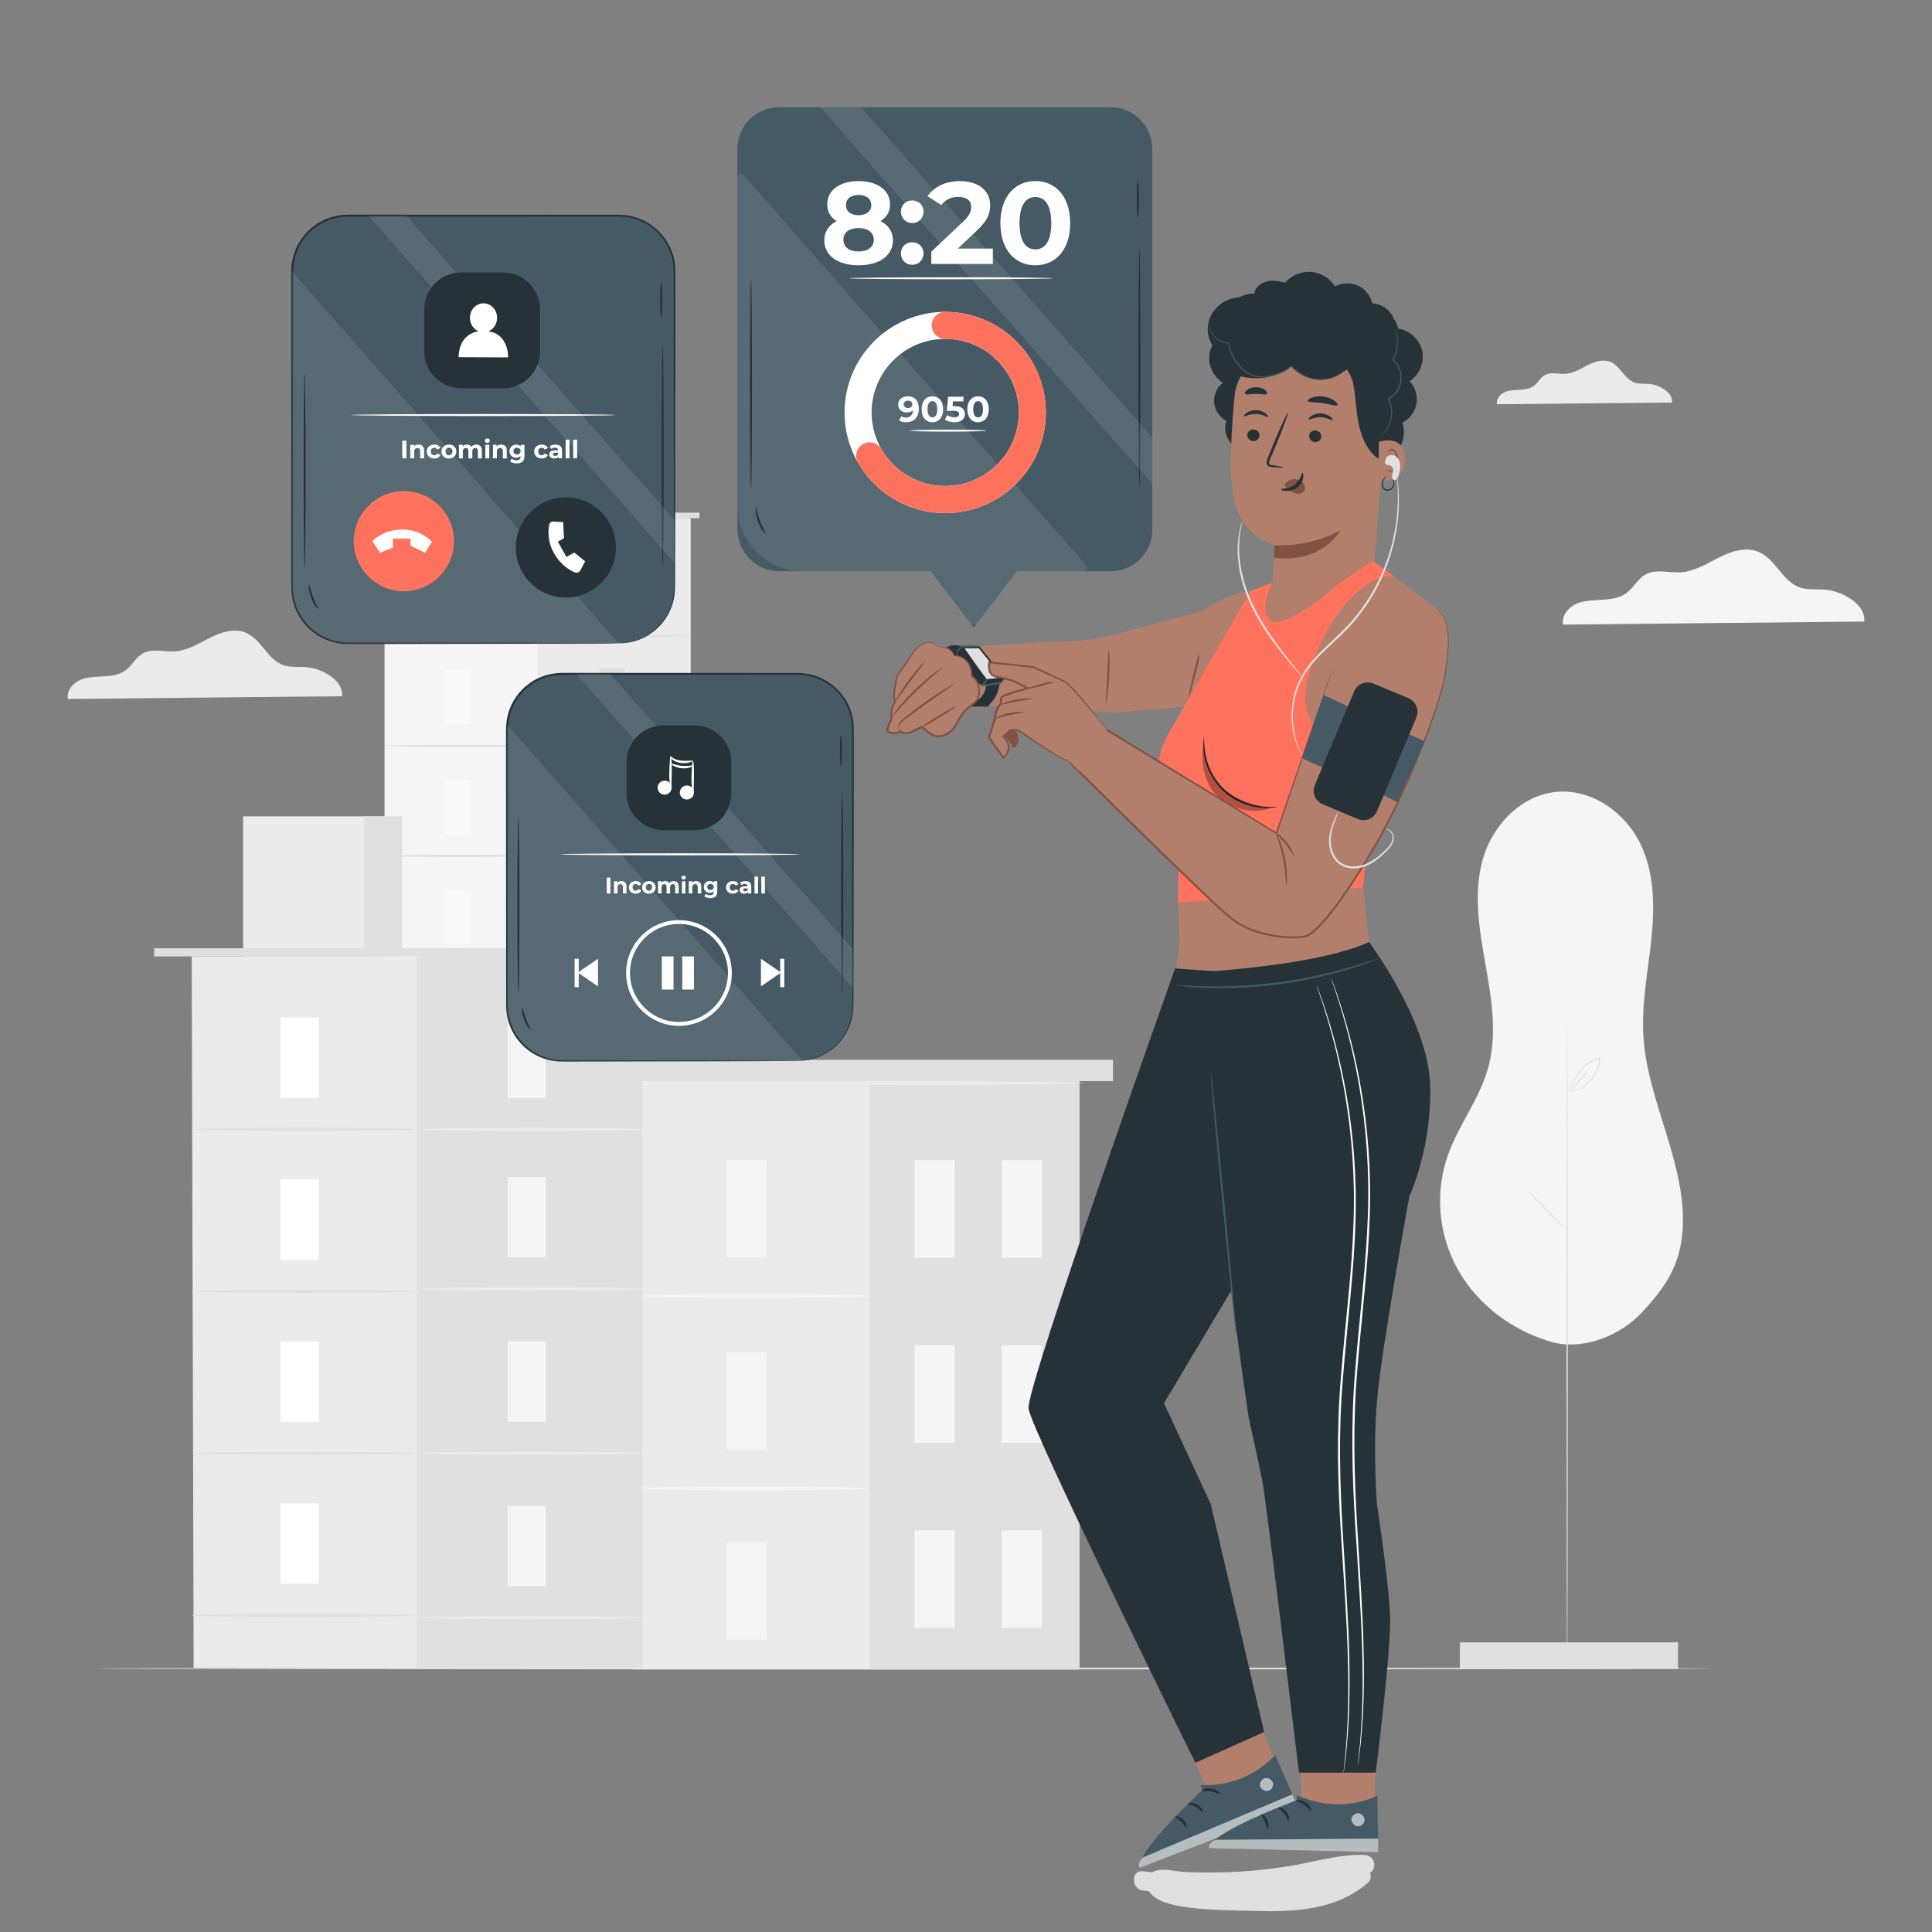 <?xml version="1.0" encoding="utf-8"?>
<!-- Generator: Adobe Illustrator 23.0.2, SVG Export Plug-In . SVG Version: 6.00 Build 0)  -->
<svg version="1.1" xmlns="http://www.w3.org/2000/svg" xmlns:xlink="http://www.w3.org/1999/xlink" x="0px" y="0px"
	 viewBox="0 0 500 500" style="enable-background:new 0 0 500 500;" xml:space="preserve">
<rect x="0" y="0" width="500" height="500" fill="#808080" stroke="none"/>
<style type="text/css">
	.st0{fill:#EBEBEB;}
	.st1{fill:#F5F5F5;}
	.st2{fill:#E0E0E0;}
	.st3{fill:#FAFAFA;}
	.st4{fill:#FFFFFF;}
	.st5{display:none;}
	.st6{display:inline;}
	.st7{fill:#263238;}
	.st8{fill:#B37F6D;}
	.st9{fill:#815144;}
	.st10{fill:#455A64;}
	.st11{fill:#FF725E;}
	.st12{opacity:0.3;}
	.st13{opacity:0.6;}
	.st14{opacity:0.1;}
</style>
<g id="Background_Complete">
	<g>
		<g>
			<g>
				<g>
					<g>
						<path class="st0" d="M432.71,104.17c0.35-2.52-3.21-4.59-5.88-4.81c-1.27-0.1-2.6,0.09-3.8-0.33
							c-2.61-0.91-3.66-4.29-6.21-5.36c-1.91-0.8-4.1-0.09-5.95,0.84c-1.85,0.93-3.68,2.1-5.74,2.23c-1.8,0.11-3.75-0.55-5.32,0.33
							c-1.17,0.65-1.78,2-2.86,2.8c-1.06,0.78-2.43,0.94-3.74,1.02c-1.31,0.07-2.67,0.08-3.86,0.63c-1.19,0.55-2.18,1.81-1.93,3.1
							L432.71,104.17z"/>
					</g>
				</g>
			</g>
		</g>
		<g>
			<g>
				<g>
					<g>
						<path class="st0" d="M88.5,180.18c0.54-3.94-5.02-7.19-9.2-7.52c-1.99-0.16-4.06,0.14-5.95-0.51
							c-4.09-1.43-5.73-6.71-9.72-8.4c-2.99-1.26-6.42-0.14-9.32,1.32c-2.89,1.46-5.75,3.29-8.99,3.5
							c-2.81,0.18-5.87-0.86-8.33,0.51c-1.83,1.02-2.79,3.14-4.48,4.38c-1.65,1.22-3.81,1.48-5.86,1.59
							c-2.05,0.11-4.18,0.13-6.04,0.99c-1.87,0.86-3.41,2.83-3.03,4.85L88.5,180.18z"/>
					</g>
				</g>
			</g>
		</g>
		<g>
			<g>
				<g>
					<g>
						<path class="st1" d="M482.44,160.86c0.6-4.33-5.52-7.89-10.11-8.26c-2.19-0.18-4.46,0.16-6.54-0.56
							c-4.5-1.57-6.29-7.37-10.68-9.22c-3.28-1.38-7.05-0.15-10.23,1.45c-3.18,1.6-6.32,3.61-9.87,3.84
							c-3.09,0.2-6.44-0.95-9.15,0.56c-2.01,1.12-3.07,3.45-4.93,4.81c-1.82,1.34-4.19,1.62-6.44,1.75s-4.59,0.15-6.64,1.08
							c-2.05,0.94-3.75,3.11-3.32,5.33L482.44,160.86z"/>
					</g>
				</g>
			</g>
		</g>
		<g>
			<g>
				<g>
					<g>
						<g>
							<g>
								<path class="st1" d="M402.38,347.52c-10.59-2.77-19.85-9.73-25-18.81c-5.15-9.08-6.12-20.15-2.62-29.89
									c2.73-7.6,7.99-14.29,10.25-22.03c2.56-8.78,1.04-18.1-0.55-27.08c-1.58-8.98-3.19-18.27-0.79-27.09
									c2.4-8.82,9.96-17.1,19.68-17.73c9.02-0.58,17.34,5.66,21.11,13.33c3.76,7.68,3.79,16.48,2.91,24.88
									c-0.88,8.4-2.59,16.79-2.05,25.22c1.09,17.06,11.32,33.12,10.12,50.17c-0.63,8.88-4.3,14.56-10.6,21.24
									C419.4,345.5,410.37,349.29,402.38,347.52"/>
							</g>
						</g>
					</g>
					<g>
						<g>
							<g>
								<path class="st2" d="M405.57,432.05c-0.09,0-0.17-37.79-0.17-84.4c0-46.62,0.08-84.41,0.17-84.41
									c0.09,0,0.17,37.78,0.17,84.41C405.74,394.26,405.66,432.05,405.57,432.05z"/>
							</g>
						</g>
					</g>
					<g>
						<g>
							<g>
								<path class="st2" d="M405.08,318.03c-0.03,0.03-0.63-0.49-1.56-1.37c-0.93-0.88-2.19-2.12-3.52-3.54
									c-1.33-1.42-2.55-2.68-3.44-3.59c-0.88-0.92-1.42-1.5-1.38-1.53c0.03-0.03,0.63,0.49,1.56,1.37
									c0.93,0.88,2.19,2.12,3.52,3.54c1.33,1.42,2.55,2.68,3.44,3.59C404.58,317.42,405.12,318,405.08,318.03z"/>
							</g>
						</g>
					</g>
					<g>
						<g>
							<rect x="377.82" y="425.04" class="st2" width="56.45" height="6.9"/>
						</g>
					</g>
				</g>
				<g>
					<g>
						<g>
							<g>
								<path class="st2" d="M406.1,282.67c-0.04-0.09,1.51-0.18,3.45-1.44c0.96-0.62,1.97-1.55,2.77-2.78
									c0.8-1.22,1.39-2.76,1.5-4.41c0-0.05,0.01-0.1,0.01-0.15l0.2,0.17c-1.73,0.26-3.14,1.24-4.16,2.29
									c-1.04,1.04-1.75,2.17-2.32,3.11c-0.56,0.95-0.95,1.75-1.21,2.31c-0.26,0.56-0.41,0.86-0.43,0.86
									c-0.02-0.01,0.08-0.33,0.31-0.9c0.23-0.57,0.59-1.39,1.12-2.37c0.54-0.97,1.24-2.12,2.3-3.2c1.02-1.08,2.5-2.13,4.34-2.4
									l0.21-0.03l-0.02,0.2c0,0.05-0.01,0.1-0.01,0.16c-0.12,1.71-0.73,3.29-1.58,4.54c-0.84,1.26-1.89,2.2-2.9,2.81
									c-1,0.62-1.92,0.94-2.57,1.09c-0.32,0.09-0.58,0.11-0.75,0.14C406.19,282.67,406.1,282.68,406.1,282.67z"/>
							</g>
						</g>
					</g>
					<g>
						<g>
							<g>
								<path class="st2" d="M406.1,282.67c-0.07-0.06,0.99-1.37,2.36-2.94c1.38-1.57,2.55-2.79,2.63-2.74
									c0.07,0.05-0.98,1.37-2.36,2.94C407.35,281.5,406.17,282.73,406.1,282.67z"/>
							</g>
						</g>
					</g>
				</g>
			</g>
		</g>
		<g>
			<g>
				<path class="st2" d="M443.48,431.8c0,0.13-93.79,0.24-209.46,0.24c-115.71,0-209.48-0.11-209.48-0.24
					c0-0.13,93.77-0.24,209.48-0.24C349.69,431.56,443.48,431.67,443.48,431.8z"/>
			</g>
		</g>
		<g>
			<g>
				<rect x="99.52" y="134.11" class="st1" width="79.17" height="250.92"/>
			</g>
			<g>
				<rect x="139.1" y="134.11" class="st0" width="39.59" height="250.23"/>
			</g>
			<g>
				<rect x="108.56" y="109.48" class="st1" width="27.96" height="24.63"/>
			</g>
			<g>
				<rect x="129.85" y="109.48" class="st0" width="6.66" height="24.63"/>
			</g>
			<g>
				<polyline class="st2" points="92.92,134.11 92.92,132.68 181.01,132.68 181.01,134.11 				"/>
			</g>
			<g>
				<rect x="115.14" y="144.86" class="st3" width="6.7" height="14.13"/>
			</g>
			<g>
				<g>
					<path class="st2" d="M139.1,164.53c0,0.15-8.86,0.27-19.79,0.27c-10.93,0-19.79-0.12-19.79-0.27c0-0.15,8.86-0.27,19.79-0.27
						C130.24,164.26,139.1,164.38,139.1,164.53z"/>
				</g>
			</g>
			<g>
				<g>
					<rect x="155.08" y="144.86" class="st2" width="6.7" height="14.13"/>
				</g>
				<g>
					<g>
						<path class="st2" d="M179.03,164.53c0,0.15-8.86,0.27-19.79,0.27c-10.93,0-19.79-0.12-19.79-0.27c0-0.15,8.86-0.27,19.79-0.27
							C170.17,164.26,179.03,164.38,179.03,164.53z"/>
					</g>
				</g>
			</g>
			<g>
				<g>
					<rect x="155.08" y="172.91" class="st2" width="6.7" height="14.13"/>
				</g>
				<g>
					<g>
						<path class="st2" d="M179.03,192.59c0,0.15-8.86,0.27-19.79,0.27c-10.93,0-19.79-0.12-19.79-0.27c0-0.15,8.86-0.27,19.79-0.27
							C170.17,192.32,179.03,192.44,179.03,192.59z"/>
					</g>
				</g>
			</g>
			<g>
				<g>
					<rect x="155.08" y="201.82" class="st2" width="6.7" height="14.13"/>
				</g>
				<g>
					<g>
						<path class="st2" d="M179.03,221.49c0,0.15-8.86,0.27-19.79,0.27c-10.93,0-19.79-0.12-19.79-0.27c0-0.15,8.86-0.27,19.79-0.27
							C170.17,221.22,179.03,221.34,179.03,221.49z"/>
					</g>
				</g>
			</g>
			<g>
				<g>
					<rect x="155.08" y="230.72" class="st2" width="6.7" height="14.13"/>
				</g>
				<g>
					<g>
						<path class="st2" d="M179.03,250.39c0,0.15-8.86,0.27-19.79,0.27c-10.93,0-19.79-0.12-19.79-0.27c0-0.15,8.86-0.27,19.79-0.27
							C170.17,250.13,179.03,250.25,179.03,250.39z"/>
					</g>
				</g>
			</g>
			<g>
				<g>
					<rect x="155.08" y="258.79" class="st2" width="6.7" height="14.13"/>
				</g>
				<g>
					<g>
						<path class="st2" d="M179.03,278.47c0,0.15-8.86,0.27-19.79,0.27c-10.93,0-19.79-0.12-19.79-0.27c0-0.15,8.86-0.27,19.79-0.27
							C170.17,278.2,179.03,278.32,179.03,278.47z"/>
					</g>
				</g>
			</g>
			<g>
				<g>
					<rect x="155.08" y="286.98" class="st2" width="6.7" height="14.13"/>
				</g>
				<g>
					<rect x="155.08" y="315.54" class="st2" width="6.7" height="14.13"/>
				</g>
				<g>
					<g>
						<path class="st2" d="M179.03,306.66c0,0.15-8.86,0.27-19.79,0.27c-10.93,0-19.79-0.12-19.79-0.27c0-0.15,8.86-0.27,19.79-0.27
							C170.17,306.39,179.03,306.51,179.03,306.66z"/>
					</g>
				</g>
			</g>
			<g>
				<rect x="115.14" y="173.34" class="st3" width="6.7" height="14.13"/>
			</g>
			<g>
				<g>
					<path class="st2" d="M139.1,193.02c0,0.15-8.86,0.27-19.79,0.27c-10.93,0-19.79-0.12-19.79-0.27c0-0.15,8.86-0.27,19.79-0.27
						C130.24,192.75,139.1,192.87,139.1,193.02z"/>
				</g>
			</g>
			<g>
				<rect x="115.14" y="201.82" class="st3" width="6.7" height="14.13"/>
			</g>
			<g>
				<g>
					<path class="st2" d="M139.1,221.5c0,0.15-8.86,0.27-19.79,0.27c-10.93,0-19.79-0.12-19.79-0.27c0-0.15,8.86-0.27,19.79-0.27
						C130.24,221.23,139.1,221.35,139.1,221.5z"/>
				</g>
			</g>
			<g>
				<rect x="115.14" y="230.31" class="st3" width="6.7" height="14.13"/>
			</g>
			<g>
				<g>
					<path class="st2" d="M139.1,249.99c0,0.15-8.86,0.27-19.79,0.27c-10.93,0-19.79-0.12-19.79-0.27c0-0.15,8.86-0.27,19.79-0.27
						C130.24,249.72,139.1,249.84,139.1,249.99z"/>
				</g>
			</g>
			<g>
				<rect x="115.14" y="258.79" class="st3" width="6.7" height="14.13"/>
			</g>
			<g>
				<g>
					<path class="st2" d="M139.1,278.47c0,0.15-8.86,0.27-19.79,0.27c-10.93,0-19.79-0.12-19.79-0.27c0-0.15,8.86-0.27,19.79-0.27
						C130.24,278.2,139.1,278.32,139.1,278.47z"/>
				</g>
			</g>
			<g>
				<rect x="115.14" y="287.28" class="st3" width="6.7" height="14.13"/>
			</g>
			<g>
				<g>
					<path class="st2" d="M139.1,306.95c0,0.15-8.86,0.27-19.79,0.27c-10.93,0-19.79-0.12-19.79-0.27c0-0.15,8.86-0.27,19.79-0.27
						C130.24,306.69,139.1,306.81,139.1,306.95z"/>
				</g>
			</g>
			<g>
				<g>
					<rect x="115.14" y="315.76" class="st3" width="6.7" height="14.13"/>
				</g>
			</g>
		</g>
		<g>
			<g>
				<g>
					<rect x="163.76" y="279.6" class="st0" width="115.59" height="152.45"/>
				</g>
				<g>
					<rect x="225.15" y="279.6" class="st2" width="54.2" height="152.45"/>
				</g>
			</g>
			<g>
				<g>
					<rect x="188" y="300.24" class="st1" width="10.39" height="25.25"/>
				</g>
				<g>
					<rect x="188" y="399.06" class="st1" width="10.39" height="25.25"/>
				</g>
				<g>
					<g>
						<path class="st1" d="M225.15,335.39c0,0.28-13.74,0.51-30.69,0.51c-16.96,0-30.7-0.23-30.7-0.51c0-0.28,13.74-0.51,30.7-0.51
							C211.41,334.88,225.15,335.11,225.15,335.39z"/>
					</g>
				</g>
			</g>
			<g>
				<g>
					<rect x="188" y="350.02" class="st1" width="10.39" height="25.25"/>
				</g>
				<g>
					<g>
						<path class="st1" d="M225.15,385.18c0,0.28-13.74,0.51-30.69,0.51c-16.96,0-30.7-0.23-30.7-0.51c0-0.28,13.74-0.51,30.7-0.51
							C211.41,384.67,225.15,384.9,225.15,385.18z"/>
					</g>
				</g>
			</g>
			<g>
				<rect x="236.66" y="300.24" class="st1" width="10.39" height="25.25"/>
			</g>
			<g>
				<rect x="259.21" y="300.24" class="st1" width="10.39" height="25.25"/>
			</g>
			<g>
				<rect x="236.66" y="348.15" class="st1" width="10.39" height="25.25"/>
			</g>
			<g>
				<rect x="259.21" y="348.15" class="st1" width="10.39" height="25.25"/>
			</g>
			<g>
				<rect x="236.66" y="396.06" class="st1" width="10.39" height="25.25"/>
			</g>
			<g>
				<rect x="259.21" y="396.06" class="st1" width="10.39" height="25.25"/>
			</g>
			<g>
				<rect x="155.08" y="274.29" class="st2" width="132.96" height="5.5"/>
			</g>
			<g>
				<g>
					<path class="st0" d="M280.16,280.3c0,0.28-25.83,0.51-57.7,0.51c-31.87,0-57.7-0.23-57.7-0.51c0-0.28,25.83-0.51,57.7-0.51
						C254.32,279.79,280.16,280.02,280.16,280.3z"/>
				</g>
			</g>
		</g>
		<g>
			<g>
				<g>
					<polygon class="st0" points="166.63,431.65 50.12,431.65 49.61,247.52 166.12,247.52 					"/>
				</g>
				<g>
					<rect x="107.87" y="247.52" class="st2" width="58.25" height="184.13"/>
				</g>
				<g>
					<rect x="62.92" y="211.27" class="st0" width="41.14" height="36.25"/>
				</g>
				<g>
					<rect x="94.25" y="211.27" class="st2" width="9.81" height="36.25"/>
				</g>
				<g>
					<rect x="39.91" y="245.41" class="st2" width="129.63" height="2.11"/>
				</g>
				<g>
					<rect x="72.61" y="263.33" class="st4" width="9.86" height="20.79"/>
				</g>
				<g>
					<g>
						<path class="st2" d="M107.87,292.29c0,0.22-13.04,0.4-29.13,0.4c-16.09,0-29.13-0.18-29.13-0.4c0-0.22,13.04-0.4,29.13-0.4
							C94.83,291.89,107.87,292.07,107.87,292.29z"/>
					</g>
				</g>
				<g>
					<g>
						<rect x="131.37" y="263.33" class="st1" width="9.86" height="20.79"/>
					</g>
					<g>
						<g>
							<path class="st0" d="M166.63,292.29c0,0.22-13.04,0.4-29.13,0.4c-16.09,0-29.13-0.18-29.13-0.4c0-0.22,13.04-0.4,29.13-0.4
								C153.59,291.89,166.63,292.07,166.63,292.29z"/>
						</g>
					</g>
				</g>
				<g>
					<g>
						<rect x="131.37" y="304.62" class="st1" width="9.86" height="20.79"/>
					</g>
					<g>
						<g>
							<path class="st0" d="M166.63,333.57c0,0.22-13.04,0.4-29.13,0.4c-16.09,0-29.13-0.18-29.13-0.4c0-0.22,13.04-0.4,29.13-0.4
								C153.59,333.17,166.63,333.35,166.63,333.57z"/>
						</g>
					</g>
				</g>
				<g>
					<g>
						<rect x="131.37" y="347.15" class="st1" width="9.86" height="20.79"/>
					</g>
					<g>
						<g>
							<path class="st0" d="M166.63,376.1c0,0.22-13.04,0.4-29.13,0.4c-16.09,0-29.13-0.18-29.13-0.4c0-0.22,13.04-0.4,29.13-0.4
								C153.59,375.71,166.63,375.88,166.63,376.1z"/>
						</g>
					</g>
				</g>
				<g>
					<g>
						<rect x="131.37" y="389.68" class="st1" width="9.86" height="20.79"/>
					</g>
					<g>
						<g>
							<path class="st0" d="M166.63,418.63c0,0.22-13.04,0.4-29.13,0.4c-16.09,0-29.13-0.18-29.13-0.4c0-0.22,13.04-0.4,29.13-0.4
								C153.59,418.24,166.63,418.41,166.63,418.63z"/>
						</g>
					</g>
				</g>
				<g>
					<rect x="72.61" y="305.25" class="st4" width="9.86" height="20.79"/>
				</g>
				<g>
					<g>
						<path class="st2" d="M107.87,334.2c0,0.22-13.04,0.4-29.13,0.4c-16.09,0-29.13-0.18-29.13-0.4c0-0.22,13.04-0.4,29.13-0.4
							C94.83,333.8,107.87,333.98,107.87,334.2z"/>
					</g>
				</g>
				<g>
					<rect x="72.61" y="347.16" class="st4" width="9.86" height="20.79"/>
				</g>
				<g>
					<g>
						<path class="st2" d="M107.87,376.12c0,0.22-13.04,0.4-29.13,0.4c-16.09,0-29.13-0.18-29.13-0.4s13.04-0.4,29.13-0.4
							C94.83,375.72,107.87,375.9,107.87,376.12z"/>
					</g>
				</g>
				<g>
					<rect x="72.61" y="389.08" class="st4" width="9.86" height="20.79"/>
				</g>
				<g>
					<g>
						<path class="st2" d="M107.87,418.03c0,0.22-13.04,0.4-29.13,0.4c-16.09,0-29.13-0.18-29.13-0.4c0-0.22,13.04-0.4,29.13-0.4
							C94.83,417.64,107.87,417.81,107.87,418.03z"/>
					</g>
				</g>
			</g>
		</g>
	</g>
</g>
<g id="Background_Simple" class="st5">
	<g class="st6">
		<path class="st0" d="M434.31,136.76l-2.27-3.74c-19.11-31.49-53.66-50.47-90.09-48.17c-4.68,0.3-9.35,0.93-13.95,1.91
			c-33.12,7.09-61.94,32.14-73.88,64.21c-7.03,18.86-8.99,40.59-22.32,55.56c-17.35,19.49-46.81,20.1-72.71,19.29
			c-25.9-0.81-55.37-0.12-72.64,19.45c-10.81,12.25-14.25,29.68-13.38,46.09c2.31,43.44,32.58,82.29,71.08,101.6
			c38.5,19.31,83.83,21.04,125.96,12.54c59.03-11.9,115.16-44.58,148.9-95.04C452.77,260,461.31,191.24,434.31,136.76z"/>
	</g>
</g>
<g id="Character">
	<g>
		<g>
			<g>
				<g>
					<path class="st7" d="M316.47,99.03c-2.24-1.38-3.63-4.02-3.53-6.64c0.11-2.63,1.72-5.14,4.06-6.33l8.94-1.73
						c-0.24,11.21-0.4,22.43-0.49,33.64c-2.28-0.43-4.61-1.13-6.33-2.7c-1.71-1.57-2.64-4.2-1.64-6.3
						c-1.78-0.88-3.06-2.71-3.26-4.69S314.91,100.25,316.47,99.03z"/>
				</g>
			</g>
			<g>
				<g>
					<g>
						<g>
							<g>
								<g>
									<g>
										<g>
											<g>
												<g>
													<g>
														<g>
															<path class="st8" d="M359.31,98.16l0.2-3.98l-23.76-5.29c-7.35-1.01-15.54,6.13-16.24,13.51
																c-0.77,8.2-1.39,18.24-0.61,24.4c1.58,12.39,10.98,14.25,10.98,14.25l-0.76,12.17c-0.3,7.11,5.64,8.86,12.75,9.18
																l0,0c6.95,0.3,12.89-4.96,13.42-11.9L359.31,98.16z"/>
														</g>
													</g>
												</g>
											</g>
										</g>
									</g>
								</g>
							</g>
							<g>
								<g>
									<g>
										<g>
											<g>
												<g>
													<g>
														<g>
															<g>
																<g>
																	<g>
																		<g>
																			<g>
																				<g>
																					<g>
																						<g>
																							<path class="st7" d="M322.8,112.52c-0.06,0.83,0.61,1.57,1.47,1.64c0.87,0.07,1.62-0.54,1.67-1.37
																								c0.06-0.83-0.6-1.57-1.47-1.64C323.6,111.07,322.85,111.69,322.8,112.52z"/>
																						</g>
																					</g>
																				</g>
																			</g>
																		</g>
																	</g>
																</g>
															</g>
														</g>
													</g>
												</g>
											</g>
										</g>
									</g>
								</g>
								<g>
									<g>
										<g>
											<g>
												<g>
													<g>
														<g>
															<g>
																<g>
																	<g>
																		<g>
																			<g>
																				<g>
																					<g>
																						<g>
																							<g>
																								<path class="st7" d="M321.96,107.72c0.19,0.21,1.41-0.64,3.12-0.58c1.7,0.03,2.92,0.95,3.11,0.74
																									c0.09-0.09-0.09-0.47-0.63-0.88c-0.52-0.41-1.42-0.82-2.48-0.85c-1.06-0.03-1.96,0.34-2.49,0.72
																									C322.05,107.26,321.86,107.62,321.96,107.72z"/>
																							</g>
																						</g>
																					</g>
																				</g>
																			</g>
																		</g>
																	</g>
																</g>
															</g>
														</g>
													</g>
												</g>
											</g>
										</g>
									</g>
								</g>
							</g>
							<g>
								<g>
									<g>
										<g>
											<g>
												<g>
													<g>
														<g>
															<g>
																<g>
																	<g>
																		<g>
																			<g>
																				<g>
																					<g>
																						<g>
																							<path class="st7" d="M338.81,112.77c-0.06,0.83,0.61,1.57,1.48,1.64c0.87,0.07,1.62-0.54,1.67-1.37
																								c0.06-0.83-0.6-1.57-1.47-1.64C339.62,111.32,338.86,111.94,338.81,112.77z"/>
																						</g>
																					</g>
																				</g>
																			</g>
																		</g>
																	</g>
																</g>
															</g>
														</g>
													</g>
												</g>
											</g>
										</g>
									</g>
								</g>
								<g>
									<g>
										<g>
											<g>
												<g>
													<g>
														<g>
															<g>
																<g>
																	<g>
																		<g>
																			<g>
																				<g>
																					<g>
																						<g>
																							<g>
																								<path class="st7" d="M338.67,108.56c0.19,0.21,1.42-0.64,3.12-0.58c1.7,0.03,2.92,0.95,3.11,0.74
																									c0.09-0.09-0.09-0.47-0.63-0.88c-0.52-0.41-1.42-0.82-2.48-0.85c-1.06-0.03-1.96,0.34-2.49,0.72
																									C338.77,108.09,338.58,108.46,338.67,108.56z"/>
																							</g>
																						</g>
																					</g>
																				</g>
																			</g>
																		</g>
																	</g>
																</g>
															</g>
														</g>
													</g>
												</g>
											</g>
										</g>
									</g>
								</g>
							</g>
							<g>
								<g>
									<g>
										<g>
											<g>
												<g>
													<g>
														<g>
															<g>
																<g>
																	<g>
																		<g>
																			<g>
																				<g>
																					<g>
																						<g>
																							<path class="st7" d="M332.1,120.98c0.01-0.1-1.04-0.31-2.75-0.58c-0.43-0.06-0.84-0.16-0.91-0.46
																								c-0.09-0.32,0.1-0.78,0.33-1.28c0.44-1.04,0.9-2.13,1.39-3.27c1.93-4.65,3.34-8.49,3.15-8.56
																								c-0.19-0.08-1.91,3.63-3.84,8.29c-0.47,1.15-0.91,2.24-1.33,3.29c-0.18,0.49-0.48,1.04-0.28,1.7
																								c0.11,0.33,0.42,0.57,0.69,0.66c0.28,0.09,0.52,0.11,0.73,0.13C331.02,121.04,332.09,121.08,332.1,120.98z"
																								/>
																						</g>
																					</g>
																				</g>
																			</g>
																		</g>
																	</g>
																</g>
															</g>
														</g>
													</g>
												</g>
											</g>
										</g>
									</g>
								</g>
							</g>
							<g>
								<g>
									<g>
										<g>
											<g>
												<g>
													<g>
														<g>
															<g>
																<g>
																	<g>
																		<g>
																			<g>
																				<g>
																					<g>
																						<path class="st9" d="M329.88,141.09c0,0,8.7,0.78,17.07-3.9c0,0-4.55,8.69-17.28,7.16L329.88,141.09z"/>
																					</g>
																				</g>
																			</g>
																		</g>
																	</g>
																</g>
															</g>
														</g>
													</g>
												</g>
											</g>
										</g>
									</g>
								</g>
							</g>
							<g>
								<g>
									<g>
										<g>
											<g>
												<g>
													<g>
														<g>
															<g>
																<g>
																	<g>
																		<g>
																			<g>
																				<g>
																					<g>
																						<path class="st9" d="M332.7,125.1c0.64-0.79,1.72-1.2,2.78-1.05c0.74,0.1,1.47,0.48,1.9,1.1
																							c0.43,0.62,0.5,1.47,0.07,2.03c-0.48,0.63-1.44,0.75-2.25,0.49c-0.81-0.26-1.49-0.81-2.13-1.37
																							c-0.18-0.15-0.36-0.31-0.47-0.52c-0.11-0.21-0.12-0.47,0.02-0.63"/>
																					</g>
																				</g>
																			</g>
																		</g>
																	</g>
																</g>
															</g>
														</g>
													</g>
												</g>
											</g>
										</g>
									</g>
								</g>
							</g>
							<g>
								<g>
									<g>
										<g>
											<g>
												<g>
													<g>
														<g>
															<g>
																<g>
																	<g>
																		<g>
																			<g>
																				<g>
																					<g>
																						<g>
																							<path class="st7" d="M337.07,122.31c-0.28-0.02-0.34,1.82-1.96,3.08c-1.62,1.27-3.58,1-3.6,1.26
																								c-0.03,0.11,0.43,0.37,1.26,0.42c0.81,0.05,2.01-0.17,3-0.94c0.99-0.77,1.44-1.83,1.52-2.59
																								C337.39,122.77,337.2,122.31,337.07,122.31z"/>
																						</g>
																					</g>
																				</g>
																			</g>
																		</g>
																	</g>
																</g>
															</g>
														</g>
													</g>
												</g>
											</g>
										</g>
									</g>
								</g>
							</g>
						</g>
					</g>
				</g>
				<g>
					<g>
						<g>
							<g>
								<g>
									<g>
										<g>
											<g>
												<g>
													<g>
														<g>
															<g>
																<g>
																	<g>
																		<g>
																			<path class="st7" d="M338.44,103.74c0.15,0.47,1.86,0.3,3.85,0.6c1.99,0.26,3.59,0.9,3.86,0.49
																				c0.12-0.19-0.14-0.64-0.78-1.11c-0.63-0.47-1.65-0.92-2.84-1.09c-1.19-0.17-2.3-0.01-3.03,0.26
																				C338.75,103.17,338.37,103.52,338.44,103.74z"/>
																		</g>
																	</g>
																</g>
															</g>
														</g>
													</g>
												</g>
											</g>
										</g>
									</g>
								</g>
							</g>
						</g>
					</g>
				</g>
				<g>
					<g>
						<g>
							<g>
								<g>
									<g>
										<g>
											<g>
												<g>
													<g>
														<g>
															<g>
																<g>
																	<g>
																		<g>
																			<path class="st7" d="M322.19,101.89c0.29,0.4,1.47,0.03,2.88,0.06c1.41-0.02,2.59,0.34,2.88-0.06
																				c0.13-0.19-0.05-0.59-0.56-0.97c-0.5-0.38-1.35-0.71-2.32-0.71c-0.97,0-1.82,0.32-2.32,0.71
																				C322.24,101.3,322.06,101.69,322.19,101.89z"/>
																		</g>
																	</g>
																</g>
															</g>
														</g>
													</g>
												</g>
											</g>
										</g>
									</g>
								</g>
							</g>
						</g>
					</g>
				</g>
			</g>
			<g>
				<g>
					<path class="st7" d="M315.53,91.23c-2.43-1.76-3.5-5.1-2.74-8c0.77-2.9,3.24-5.22,6.13-6c0.59-0.16,1.19-0.24,1.8-0.28
						c1.18-0.64,2.52-1,3.87-0.98c0.24-1.58,1.7-2.77,3.25-3.14c1.56-0.37,3.19-0.07,4.74,0.33c1.63-1.91,4.2-2.98,6.71-2.79
						c2.51,0.19,4.89,1.63,6.22,3.76c1.79-0.99,4.04-1.08,5.9-0.23c1.86,0.84,3.28,2.59,3.72,4.59c1.78,0.1,3.5,0.98,4.63,2.36
						c0.43,0.52,0.76,1.1,1.01,1.73c0.53,0.74,0.92,1.58,1.09,2.47c2.98,0.42,5.57,2.84,6.21,5.78c0.63,2.94-0.73,6.21-3.27,7.82
						c1.45,1.52,2.13,3.74,1.78,5.81c-0.35,2.07-1.72,3.94-3.59,4.9c0.65,2.25,0.32,4.76-0.88,6.76c-0.52,0.87-1.29,1.68-2.23,1.95
						c-0.05,0.16-0.11,0.32-0.2,0.46c-0.77,1.13-2.57,0.57-3.62-0.31c-2.54-2.15-3.84-5.45-4.48-8.71c-0.64-3.27-0.72-6.62-1.32-9.9
						c-0.01-0.07-0.03-0.15-0.04-0.23c-0.26-1.37-0.83-2.65-1.65-3.74c-0.98,0.64-1.95,1.32-3.01,1.8c-3.8,1.74-8.7,0.61-11.35-2.62
						c-2.61,2.05-5.95,3.16-9.26,3.06c-3.32-0.1-6.58-0.82-9.06-3.02c-0.47-0.42-1.1-1.15-1.38-2.12
						C314.32,92.12,314.92,91.39,315.53,91.23z"/>
				</g>
			</g>
			<g>
				<g>
					<g>
						<g>
							<g>
								<g>
									<g>
										<g>
											<g>
												<path class="st8" d="M356.82,114.39c0.17-0.08,6.7-2.33,6.8,4.44c0.1,6.77-6.71,5.48-6.73,5.28
													C356.87,123.92,356.82,114.39,356.82,114.39z"/>
											</g>
										</g>
									</g>
								</g>
							</g>
						</g>
					</g>
				</g>
			</g>
			<g>
				<g>
					<g>
						<g>
							<g>
								<g>
									<g>
										<g>
											<g>
												<g>
													<path class="st9" d="M358.92,121.52c0.03-0.02,0.12,0.08,0.32,0.17c0.2,0.09,0.53,0.14,0.88,0
														c0.71-0.27,1.3-1.42,1.31-2.64c0.01-0.62-0.13-1.2-0.36-1.68c-0.21-0.49-0.54-0.83-0.9-0.89
														c-0.36-0.08-0.61,0.14-0.69,0.33c-0.09,0.19-0.04,0.33-0.08,0.34c-0.02,0.02-0.15-0.11-0.1-0.39
														c0.03-0.13,0.1-0.3,0.26-0.43c0.16-0.13,0.4-0.21,0.65-0.18c0.52,0.03,1,0.5,1.25,1.03c0.28,0.53,0.45,1.19,0.44,1.88
														c-0.02,1.36-0.7,2.65-1.67,2.95c-0.47,0.13-0.87-0.01-1.08-0.16C358.93,121.68,358.89,121.53,358.92,121.52z"/>
												</g>
											</g>
										</g>
									</g>
								</g>
							</g>
						</g>
					</g>
				</g>
			</g>
			<g>
				<g>
					<g>
						<path class="st10" d="M313.17,82.13c-0.01,0-0.03,0.05-0.06,0.16c-0.04,0.11-0.08,0.27-0.12,0.49
							c-0.08,0.43-0.15,1.09,0.01,1.91c0.15,0.81,0.55,1.81,1.39,2.65c0.83,0.83,2.09,1.51,3.58,1.56l-0.12-0.11
							c0.27,1.95,1.14,4.09,2.71,5.92c0.79,0.91,1.76,1.74,2.94,2.29c1.17,0.58,2.55,0.74,3.88,0.64c1.33-0.1,2.6-0.43,3.77-0.89
							c1.17-0.46,2.27-1.03,3.15-1.83l-0.2,0c1.71,1.65,3.68,2.8,5.62,3.24c1.95,0.41,3.74,0.11,5.09-0.35
							c1.37-0.47,2.33-1.12,2.95-1.6c0.31-0.24,0.53-0.44,0.68-0.59c0.15-0.14,0.22-0.22,0.21-0.23c-0.02-0.02-0.32,0.28-0.95,0.74
							c-0.63,0.45-1.59,1.07-2.95,1.51c-1.34,0.43-3.1,0.7-4.98,0.28c-1.88-0.44-3.81-1.59-5.47-3.2l-0.1-0.1l-0.1,0.09
							c-0.83,0.75-1.92,1.31-3.06,1.76c-1.15,0.44-2.39,0.77-3.68,0.86c-1.3,0.1-2.61-0.05-3.73-0.6c-1.13-0.52-2.08-1.33-2.85-2.21
							c-1.54-1.78-2.41-3.87-2.69-5.77l-0.02-0.1l-0.1,0c-1.42-0.03-2.64-0.66-3.45-1.45c-0.82-0.79-1.22-1.75-1.39-2.54
							c-0.17-0.8-0.13-1.44-0.07-1.87C313.12,82.35,313.19,82.13,313.17,82.13z"/>
					</g>
				</g>
			</g>
			<g>
				<g>
					<g>
						<path class="st10" d="M360.91,84.66c-0.05,0.02,0.36,0.82,0.58,2.33c0.21,1.48,0.14,3.76-1.13,6.01l-0.05,0.1l0.08,0.07
							c0.78,0.68,1.42,1.64,1.78,2.76c0.36,1.12,0.41,2.39,0.02,3.6c-0.5,1.58-1.62,2.88-2.91,3.57l-0.12,0.07l0.06,0.13
							c0.7,1.41,0.9,2.92,0.76,4.23c-0.12,1.31-0.54,2.43-1,3.27c-0.95,1.71-1.99,2.34-1.94,2.39c0.01,0.01,0.07-0.03,0.18-0.12
							c0.11-0.09,0.28-0.2,0.48-0.38c0.4-0.36,0.94-0.94,1.44-1.8c0.49-0.85,0.95-1.99,1.09-3.34c0.16-1.34-0.03-2.91-0.75-4.39
							l-0.06,0.2c1.36-0.72,2.54-2.08,3.06-3.74c0.4-1.27,0.35-2.62-0.03-3.78c-0.38-1.17-1.06-2.17-1.88-2.88l0.03,0.17
							c1.28-2.33,1.31-4.67,1.05-6.17c-0.13-0.76-0.32-1.34-0.47-1.73c-0.07-0.19-0.15-0.34-0.19-0.43
							C360.94,84.71,360.92,84.66,360.91,84.66z"/>
					</g>
				</g>
			</g>
			<g>
				<g>
					<g>
						<path class="st7" d="M360.49,123.89c-0.06,0.02,0.18,0.47,0.13,1.22c-0.03,0.36-0.16,0.81-0.49,1.14
							c-0.32,0.33-0.88,0.53-1.39,0.39c-0.52-0.13-0.8-0.65-0.84-1.12c-0.06-0.48,0.08-0.91,0.24-1.25c0.33-0.68,0.62-1.08,0.58-1.1
							c-0.02-0.02-0.37,0.32-0.77,1.01c-0.19,0.34-0.37,0.82-0.32,1.38c0.03,0.27,0.1,0.56,0.27,0.82c0.17,0.26,0.44,0.48,0.77,0.56
							c0.65,0.17,1.29-0.09,1.67-0.49c0.39-0.41,0.5-0.93,0.51-1.33C360.83,124.29,360.5,123.87,360.49,123.89z"/>
					</g>
				</g>
			</g>
		</g>
		<g>
			<g>
				<path class="st8" d="M244.81,167.65c0,0,21.24-1.08,23.65-1.38c4.37-0.55,11.05,0.46,20.12-2.07
					c11.83-3.3,21.95-5.78,22.31-5.89c0.65-0.19,7.72-6.22,16.56-5.49l4.9,19.95l-11.29,8.73c0,0-31.63,3.08-33.21,2.88
					c-1.59-0.2-37.41-2.11-37.41-2.11l-3.47-10.87L244.81,167.65z"/>
			</g>
			<g>
				<g>
					<path class="st9" d="M286.24,181.91c-0.15-0.02,0.1-3.05,0.29-6.79c0.2-3.74,0.26-6.78,0.41-6.78c0.14,0,0.31,3.05,0.11,6.81
						C286.85,178.91,286.38,181.93,286.24,181.91z"/>
				</g>
			</g>
			<g>
				<g>
					<path class="st9" d="M307.7,180.7c-0.2-0.03,0.55-4.14,1.88-9.08c0.65-2.48,1.29-4.7,1.78-6.31c0.49-1.6,0.83-2.58,0.9-2.57
						c0.07,0.02-0.15,1.03-0.55,2.66c-0.46,1.79-1.01,3.95-1.63,6.34c-0.62,2.38-1.19,4.54-1.66,6.33
						C307.99,179.7,307.77,180.71,307.7,180.7z"/>
				</g>
			</g>
			<g>
				<g>
					<path class="st7" d="M249.25,167.22c0,0-1.84,1.06-1.73,1.84c0.12,0.78,5.49,8,6.39,8.24c0.9,0.24,4.84-0.32,5.04-0.56
						l1.2-1.29l-6.71-8.24H249.25z"/>
				</g>
				<g>
					<path class="st2" d="M249.64,167.8c0,0,5.59,8.07,5.81,7.96l3.96-0.43l-6.12-7.58L249.64,167.8z"/>
				</g>
				<g>
					<path class="st7" d="M255.28,176.92c0,0-0.03,1.68-1,3.03c-0.96,1.34-3.47,2.92-3.47,2.92h4.81c0,0,1.46-1.54,1.96-2.44
						c1.15-2.09,1.15-3.83,1.15-3.83L255.28,176.92z"/>
				</g>
				<g>
					<path class="st7" d="M250.19,167.61c0,0,0-0.12-1.26-0.39c-1.26-0.26-3.67-0.86-5.2,1.79l1.36,0.6h2.35l1.36-1.69
						L250.19,167.61z"/>
				</g>
			</g>
			<g>
				<g>
					<g>
						<path class="st8" d="M242.65,167.35c0,0-1.15-1.24-2.66-1.06c-1.51,0.18-2.83,1.51-3.28,2.04c-0.44,0.53-4.52,6.55-4.52,6.55
							s-1.42,5.54-0.53,6.67c0,0-1.59,2.49-0.89,4.38c0,0-1.51,2.77-1.06,3.3c0.44,0.53,2.39,0.8,3.19,0c0,0,1.51,1.06,3.24,0.09
							c1.72-0.97,2.52-1.15,2.52-1.15s2.39,2.39,3.99,2.39c1.59,0,3.37-0.8,4.34-2.39c0.97-1.59,1.42-2.6,2.3-3.78
							c0.89-1.18,3.19-2.32,3.72-3.56c0.53-1.25,0.8-4.44-1.59-5.85c0,0,0.53-3.99-3.54-5.23l-0.97-0.09
							C246.9,169.66,246.63,167.35,242.65,167.35z"/>
					</g>
					<g>
						<g>
							<path class="st9" d="M242.65,167.35c0-0.01,0.13-0.02,0.35-0.02c0.22-0.01,0.56,0.01,1.01,0.06c0.44,0.08,1,0.18,1.59,0.49
								c0.57,0.31,1.23,0.85,1.43,1.76l-0.12-0.11c0.3,0.02,0.63,0.05,0.98,0.08l0.01,0l0.02,0c0.92,0.26,1.93,0.79,2.68,1.74
								c0.73,0.95,1.13,2.25,1.02,3.64l-0.09-0.19c0.77,0.46,1.43,1.21,1.75,2.13c0.33,0.91,0.4,1.93,0.24,2.94
								c-0.09,0.5-0.21,1.03-0.55,1.5c-0.32,0.45-0.73,0.79-1.14,1.13c-0.81,0.68-1.74,1.26-2.37,2.09
								c-0.65,0.87-1.16,1.86-1.74,2.86c-0.3,0.49-0.56,1.02-0.97,1.5c-0.4,0.47-0.89,0.87-1.44,1.17
								c-0.54,0.31-1.15,0.51-1.77,0.62c-0.32,0.05-0.63,0.08-0.96,0.07c-0.36-0.01-0.67-0.13-0.97-0.24
								c-1.19-0.53-2.17-1.34-3.1-2.22l0.24,0.07c-0.03,0.01-0.06,0.02-0.09,0.03c-0.95,0.3-1.8,0.81-2.75,1.29
								c-1.03,0.43-2.2,0.29-3.12-0.29l0.33-0.03c-0.55,0.51-1.24,0.59-1.86,0.57c-0.32-0.01-0.63-0.06-0.94-0.15
								c-0.3-0.12-0.64-0.16-0.87-0.64c-0.08-0.42,0.03-0.7,0.1-1c0.09-0.29,0.19-0.56,0.3-0.83c0.23-0.54,0.47-1.05,0.74-1.55
								l-0.01,0.2c-0.29-0.83-0.21-1.69-0.01-2.46c0.21-0.77,0.53-1.47,0.93-2.13l0.01,0.27c-0.4-0.67-0.32-1.3-0.32-1.9
								c0.02-0.6,0.1-1.18,0.18-1.75c0.17-1.13,0.4-2.2,0.66-3.21l0.01-0.04l0.02-0.03c1.3-1.86,2.49-3.56,3.54-5.06
								c0.55-0.73,0.95-1.49,1.56-2.02c0.58-0.54,1.2-0.96,1.8-1.21c0.61-0.26,1.22-0.35,1.73-0.26c0.51,0.08,0.9,0.28,1.2,0.46
								c0.29,0.18,0.49,0.36,0.62,0.48C242.6,167.27,242.65,167.35,242.65,167.35c-0.02,0.02-0.26-0.25-0.85-0.58
								c-0.57-0.33-1.61-0.66-2.77-0.09c-0.57,0.26-1.15,0.67-1.7,1.21c-0.57,0.51-0.97,1.29-1.5,2.02
								c-1.03,1.51-2.18,3.21-3.46,5.09l0.03-0.06c-0.24,1-0.46,2.07-0.62,3.18c-0.08,0.56-0.15,1.12-0.16,1.7
								c-0.01,0.56,0,1.21,0.24,1.6l0.09,0.14l-0.07,0.13c-0.36,0.6-0.67,1.29-0.85,2c-0.19,0.71-0.24,1.48,0,2.16l0.04,0.11
								l-0.05,0.1c-0.25,0.48-0.5,0.99-0.71,1.5c-0.11,0.26-0.2,0.52-0.28,0.78c-0.08,0.25-0.13,0.56-0.1,0.71
								c0,0.07,0.3,0.25,0.54,0.3c0.25,0.08,0.53,0.12,0.8,0.13c0.54,0.02,1.13-0.09,1.48-0.43l0.15-0.14l0.18,0.12
								c0.75,0.47,1.77,0.6,2.63,0.23c0.85-0.43,1.78-0.99,2.8-1.31c0.04-0.01,0.09-0.02,0.13-0.04l0.13-0.04l0.11,0.11
								c0.88,0.84,1.87,1.64,2.93,2.11c0.27,0.1,0.54,0.2,0.8,0.2c0.27,0.01,0.57-0.01,0.85-0.06c0.57-0.1,1.12-0.28,1.61-0.56
								c0.5-0.27,0.94-0.63,1.3-1.05c0.36-0.41,0.63-0.92,0.93-1.42c0.57-0.99,1.1-2,1.78-2.9c0.73-0.93,1.67-1.49,2.47-2.16
								c0.4-0.33,0.79-0.66,1.06-1.04c0.27-0.36,0.4-0.84,0.48-1.31c0.35-1.88-0.3-3.84-1.75-4.66l-0.11-0.06l0.01-0.13
								c0.12-1.26-0.24-2.51-0.9-3.39c-0.68-0.89-1.61-1.41-2.49-1.68l0.03,0.01c-0.34-0.03-0.67-0.07-0.97-0.1l-0.1-0.01l-0.02-0.1
								c-0.15-0.76-0.74-1.32-1.27-1.61c-0.55-0.31-1.08-0.44-1.51-0.53C243.12,167.38,242.63,167.39,242.65,167.35z"/>
						</g>
					</g>
				</g>
				<g>
					<g>
						<path class="st9" d="M247.34,182.8c0.08,0.12-1.84,1.43-4.28,2.93c-2.44,1.5-4.47,2.61-4.55,2.49
							c-0.08-0.12,1.84-1.43,4.28-2.93C245.23,183.79,247.27,182.68,247.34,182.8z"/>
					</g>
				</g>
				<g>
					<g>
						<path class="st9" d="M246.96,177.01c0.04,0.06-0.84,0.68-2.28,1.67c-1.43,0.99-3.41,2.35-5.56,3.9
							c-2.15,1.55-4.08,2.99-5.45,4.04c-0.68,0.52-0.98,1.14-0.97,1.6c-0.01,0.46,0.18,0.68,0.14,0.7c-0.01,0.02-0.29-0.16-0.35-0.7
							c-0.09-0.52,0.24-1.31,0.93-1.89c1.34-1.14,3.22-2.62,5.38-4.18c2.16-1.55,4.17-2.87,5.66-3.78
							C245.98,177.45,246.93,176.95,246.96,177.01z"/>
					</g>
				</g>
				<g>
					<g>
						<path class="st9" d="M243.88,172.78c0.05,0.06-0.75,0.72-2.01,1.8c-1.26,1.08-2.98,2.6-4.8,4.37
							c-1.81,1.77-3.38,3.45-4.49,4.69c-1.11,1.23-1.79,2.01-1.85,1.96c-0.05-0.04,0.53-0.9,1.57-2.2c1.05-1.3,2.58-3.04,4.41-4.82
							c1.83-1.78,3.6-3.27,4.93-4.28C242.96,173.28,243.84,172.73,243.88,172.78z"/>
					</g>
				</g>
				<g>
					<g>
						<path class="st9" d="M239.28,171.29c0.11,0.1-1.67,2.31-3.74,5.13c-2.08,2.81-3.67,5.17-3.8,5.09
							c-0.12-0.07,1.29-2.57,3.38-5.4C237.21,173.28,239.18,171.2,239.28,171.29z"/>
					</g>
				</g>
			</g>
			<g>
				<g>
					<path class="st10" d="M247.65,169.37c-0.03,0.02-0.11-0.07-0.17-0.25c-0.02-0.05-0.03-0.1-0.04-0.15
						c-0.01-0.02-0.01-0.08,0-0.13l0.04-0.11c0.06-0.14,0.14-0.27,0.23-0.41c0.19-0.28,0.44-0.58,0.74-0.89
						c0.08-0.08,0.15-0.16,0.26-0.24c0.06-0.06,0.22-0.1,0.28-0.1l0.18-0.02c0.24-0.01,0.48-0.02,0.72-0.03
						c1.97-0.05,3.56,0.06,3.56,0.2c0,0.15-1.59,0.27-3.55,0.32c-0.24,0.01-0.47,0.01-0.71,0.02l-0.16,0.01
						c-0.05,0.01-0.01-0.02-0.03,0c-0.07,0.05-0.15,0.13-0.23,0.19c-0.3,0.28-0.57,0.55-0.78,0.77c-0.1,0.11-0.2,0.22-0.26,0.31
						c-0.03,0.06-0.04,0.05-0.05,0.09l0,0.14C247.67,169.25,247.68,169.35,247.65,169.37z"/>
				</g>
			</g>
			<g>
				<g>
					<path class="st10" d="M255.44,175.77c0.11,0.08-0.04,0.53-0.39,1.02c-0.34,0.5-0.85,0.75-0.93,0.61
						c-0.07-0.12,0.18-0.46,0.51-0.92C254.96,176.02,255.32,175.68,255.44,175.77z"/>
				</g>
			</g>
			<g>
				<g>
					<path class="st10" d="M259.75,175.88c0.06,0.05-0.2,0.43-0.66,0.99l-0.03,0.04l-0.08,0.02c-0.58,0.14-1.35,0.29-2.21,0.43
						c-0.92,0.13-1.79,0.33-2.46,0.18c-0.68-0.11-0.96-0.54-0.87-0.58c0.05-0.04,0.33,0.2,0.92,0.21c0.57,0.04,1.39-0.19,2.33-0.33
						c0.85-0.14,1.63-0.24,2.22-0.3l-0.11,0.06C259.34,176.11,259.7,175.83,259.75,175.88z"/>
				</g>
			</g>
		</g>
		<g>
			<g>
				<path class="st8" d="M371.82,157.5l-11-8.27l-5.36-3.92l-23.73,4.54c0,0-9.89,4.26-12.2,5.49c-2.31,1.23-10.14,2.77-9.22,14.29
					c0.92,11.53-0.08,19.84-0.08,19.84l-5.33,44.15l0.33,10.22c0,0-1.23,8.78-1.38,14.16l51.48-5.07l-2.56-23.22l3.09-32.19
					L371.82,157.5z"/>
			</g>
			<g>
				<path class="st11" d="M323.76,152.89c0,0-17,29.36-19.07,33.07c-2.06,3.71-5.36,7.22-4.95,15.47
					c0.41,8.25,5.16,18.16,5.16,18.16v14.03l47.87-3.92l3.09-32.19c0,0-21.04-4.75-17.74-20.22c3.3-15.47,14.65-29.3,22.7-28.06
					l-5.36-3.92c0,0-5.1,2.17-14.21,10.11c0,0-9.3,6.99-12.21,5.34c-3.78-2.14,0.24-9.98,0.24-9.98L323.76,152.89z"/>
			</g>
			<g>
				<g>
					<path class="st7" d="M330.47,208.79c0,0.03-0.41,0.13-1.17,0.23c-0.76,0.09-1.88,0.14-3.25-0.01c-2.71-0.26-6.54-1.5-9.62-4.44
						c-3.07-2.95-4.48-6.72-4.86-9.42c-0.2-1.36-0.21-2.48-0.15-3.24c0.06-0.76,0.14-1.18,0.17-1.18c0.11,0-0.15,1.7,0.34,4.36
						c0.46,2.63,1.88,6.25,4.85,9.1c2.98,2.84,6.66,4.1,9.3,4.45C328.78,209.02,330.47,208.68,330.47,208.79z"/>
				</g>
			</g>
			<g class="st12">
				<g>
					<path d="M316.88,204.44c-3.62-2.78-4.87-7.52-5.25-12.25c-1.17,4.82-0.02,10.72,3.65,14.06c3.67,3.33,9.21,4.46,13.89,2.83
						C324.65,208.49,320.5,207.22,316.88,204.44z"/>
				</g>
			</g>
		</g>
		<g>
			<g>
				<g>
					<polygon class="st8" points="325.32,443.75 331.49,459.68 319.51,466.38 312.48,462.97 305.72,448.7 					"/>
				</g>
			</g>
			<g>
				<g>
					<g>
						<g>
							<g>
								<g>
									<g>
										<g>
											<path class="st10" d="M310.72,462.04l0.46,1.22c0,0-17.47,16.13-16.2,20.13l40.88-15.79l-5.81-13.39
												C325.05,459.37,318.82,462.15,310.72,462.04z"/>
										</g>
									</g>
								</g>
							</g>
						</g>
					</g>
					<g class="st13">
						<g>
							<g>
								<g>
									<g>
										<g>
											<g>
												<path class="st4" d="M327.58,460.16c0.87-0.09,1.76,0.59,1.89,1.46c0.13,0.87-0.56,1.78-1.43,1.89
													c-0.87,0.1-1.97-0.68-1.99-1.56c-0.03-0.88,0.83-1.9,1.7-1.8"/>
											</g>
										</g>
									</g>
								</g>
							</g>
						</g>
					</g>
					<g class="st13">
						<g>
							<g>
								<g>
									<g>
										<g>
											<path class="st4" d="M335.85,467.6l-1.4-3.22l-38.67,16.32c0,0-1.51,1.5-0.81,2.7L335.85,467.6z"/>
										</g>
									</g>
								</g>
							</g>
						</g>
					</g>
					<g>
						<g>
							<g>
								<g>
									<g>
										<g>
											<g>
												<path class="st7" d="M311.08,463.43c0.08,0.2,1.12-0.1,2.35,0.16c1.24,0.23,2.08,0.9,2.23,0.75
													c0.17-0.11-0.59-1.19-2.08-1.48C312.08,462.56,310.97,463.26,311.08,463.43z"/>
											</g>
										</g>
									</g>
								</g>
							</g>
						</g>
					</g>
					<g>
						<g>
							<g>
								<g>
									<g>
										<g>
											<g>
												<path class="st7" d="M307.48,466.86c0.03,0.21,1.02,0.22,2.03,0.8c1.02,0.55,1.54,1.4,1.74,1.31
													c0.2-0.04-0.11-1.26-1.38-1.96C308.62,466.3,307.41,466.67,307.48,466.86z"/>
											</g>
										</g>
									</g>
								</g>
							</g>
						</g>
					</g>
					<g>
						<g>
							<g>
								<g>
									<g>
										<g>
											<g>
												<path class="st7" d="M307.03,472.93c0.2-0.03,0.09-1.13-0.84-2.03c-0.93-0.9-2.04-0.97-2.06-0.77
													c-0.05,0.21,0.78,0.56,1.54,1.31C306.44,472.17,306.82,472.99,307.03,472.93z"/>
											</g>
										</g>
									</g>
								</g>
							</g>
						</g>
					</g>
				</g>
			</g>
		</g>
		<g>
			<g>
				<polygon class="st8" points="356.09,453.29 355.7,470.37 342.07,471.98 336.88,466.14 336.09,450.37 				"/>
			</g>
		</g>
		<g>
			<g>
				<g>
					<g>
						<g>
							<g>
								<g>
									<g>
										<path class="st10" d="M335.61,464.61l-0.04,1.3c0,0-22.31,8.22-22.67,12.4l43.81,1.04l-0.25-14.59
											C349.87,467.62,343.05,467.8,335.61,464.61z"/>
									</g>
								</g>
							</g>
						</g>
					</g>
				</g>
				<g class="st13">
					<g>
						<g>
							<g>
								<g>
									<g>
										<g>
											<path class="st4" d="M351.91,469.32c0.84,0.25,1.41,1.22,1.19,2.07c-0.22,0.85-1.2,1.43-2.04,1.2
												c-0.85-0.24-1.56-1.38-1.25-2.2c0.31-0.82,1.5-1.44,2.26-1.01"/>
										</g>
									</g>
								</g>
							</g>
						</g>
					</g>
				</g>
				<g class="st13">
					<g>
						<g>
							<g>
								<g>
									<g>
										<path class="st4" d="M356.71,479.35l-0.06-3.51l-41.97,0.29c0,0-1.97,0.8-1.78,2.18L356.71,479.35z"/>
									</g>
								</g>
							</g>
						</g>
					</g>
				</g>
				<g>
					<g>
						<g>
							<g>
								<g>
									<g>
										<g>
											<path class="st7" d="M335.41,466.03c0,0.21,1.07,0.34,2.11,1.05c1.05,0.69,1.58,1.63,1.77,1.54
												c0.2-0.04-0.09-1.32-1.36-2.16C336.67,465.61,335.37,465.83,335.41,466.03z"/>
										</g>
									</g>
								</g>
							</g>
						</g>
					</g>
				</g>
				<g>
					<g>
						<g>
							<g>
								<g>
									<g>
										<g>
											<path class="st7" d="M330.77,467.82c-0.05,0.21,0.86,0.59,1.57,1.51c0.73,0.9,0.89,1.88,1.11,1.88
												c0.2,0.04,0.38-1.21-0.52-2.34C332.04,467.74,330.78,467.62,330.77,467.82z"/>
										</g>
									</g>
								</g>
							</g>
						</g>
					</g>
				</g>
				<g>
					<g>
						<g>
							<g>
								<g>
									<g>
										<g>
											<path class="st7" d="M328.03,473.26c0.19,0.05,0.52-1.01-0.01-2.2c-0.51-1.19-1.51-1.67-1.61-1.5
												c-0.13,0.17,0.51,0.82,0.92,1.8C327.78,472.33,327.82,473.23,328.03,473.26z"/>
										</g>
									</g>
								</g>
							</g>
						</g>
					</g>
				</g>
			</g>
		</g>
		<g>
			<g>
				<path class="st7" d="M354.33,243.84c0,0,15.1,20.15,15.76,36.52c0.66,16.37-5.34,29.23-5.34,29.23s-7.33,40-8.4,53.06
					c-1.07,13.06,0,26.53,0,26.53s3.07,20.28,3.41,28.94c0.34,8.66-3.72,40.64-3.72,40.64h-19.87c0,0-8.46-70.41-9.49-75.55
					c-1.02-5.13-3.53-16.38-3.53-16.38s-8.12-54.66-8.12-71.98s-1.71-43.42-1.71-43.42C329.74,250.06,344.53,248.01,354.33,243.84z"
					/>
			</g>
			<g>
				<path class="st7" d="M304.11,250.63c0,0-38.58,108.35-37.93,113.88c0.65,5.54,43.18,91.69,43.18,91.69l17.78-7.96l-13.8-59
					l-12.1-26.08l19.57-32.81l8.83-48.3l-11.78-30.46L304.11,250.63z"/>
			</g>
			<g>
				<g>
					<path class="st10" d="M313.34,277.55c0.02,0,0.06,0.24,0.12,0.69c0.06,0.51,0.14,1.16,0.24,1.98c0.19,1.78,0.46,4.26,0.79,7.29
						c0.62,6.22,1.47,14.71,2.41,24.08c0.88,9.39,1.68,17.88,2.26,24.1c0.26,3.04,0.47,5.52,0.63,7.31
						c0.06,0.82,0.11,1.48,0.14,1.99c0.03,0.46,0.03,0.7,0.01,0.7c-0.02,0-0.06-0.23-0.12-0.69c-0.06-0.5-0.14-1.16-0.24-1.98
						c-0.19-1.78-0.46-4.26-0.79-7.29c-0.62-6.22-1.47-14.71-2.41-24.09c-0.88-9.39-1.68-17.88-2.26-24.1
						c-0.26-3.04-0.47-5.52-0.63-7.31c-0.06-0.82-0.11-1.48-0.14-1.99C313.33,277.79,313.32,277.55,313.34,277.55z"/>
				</g>
			</g>
			<g>
				<g>
					<path class="st10" d="M356.84,248.03c0.01,0.02-0.16,0.1-0.49,0.23c-0.39,0.15-0.87,0.34-1.46,0.57
						c-1.26,0.5-3.12,1.14-5.44,1.86c-2.32,0.73-5.11,1.49-8.25,2.21c-3.14,0.7-6.61,1.35-10.29,1.85
						c-3.68,0.48-7.21,0.75-10.42,0.89c-3.21,0.11-6.11,0.11-8.54,0.01c-2.43-0.1-4.39-0.23-5.74-0.39
						c-0.63-0.07-1.14-0.13-1.55-0.18c-0.35-0.05-0.54-0.08-0.54-0.1c0-0.02,0.19-0.02,0.55-0.01c0.42,0.02,0.93,0.05,1.56,0.08
						c1.35,0.09,3.31,0.17,5.74,0.22c2.42,0.06,5.31,0.02,8.51-0.12c3.2-0.17,6.71-0.45,10.37-0.93c3.66-0.49,7.13-1.13,10.26-1.8
						c3.13-0.7,5.92-1.41,8.24-2.1c2.33-0.68,4.2-1.27,5.48-1.7c0.6-0.19,1.09-0.35,1.49-0.48
						C356.65,248.06,356.83,248.02,356.84,248.03z"/>
				</g>
			</g>
			<g>
				<g>
					<path class="st4" d="M344.45,252.98c0,0,0.08,0.16,0.2,0.49c0.13,0.35,0.31,0.83,0.54,1.46c0.48,1.28,1.14,3.19,1.93,5.67
						c1.57,4.96,3.61,12.22,5.17,21.4c1.56,9.17,2.63,20.26,2.2,32.57c-0.34,12.31-2.07,25.74-3.21,39.86
						c-1.23,14.13-0.79,27.66-0.08,39.92c0.73,12.27,1.51,23.31,1.7,32.62c0.24,9.3-0.08,16.83-0.56,22.01
						c-0.18,2.6-0.48,4.59-0.64,5.95c-0.09,0.66-0.16,1.18-0.2,1.54c-0.05,0.35-0.09,0.52-0.09,0.52s0-0.18,0.03-0.53
						c0.04-0.37,0.09-0.88,0.15-1.55c0.13-1.36,0.4-3.36,0.55-5.96c0.41-5.18,0.68-12.7,0.39-21.99c-0.24-9.29-1.06-20.33-1.82-32.6
						c-0.74-12.26-1.19-25.83,0.04-39.99c1.13-14.14,2.88-27.56,3.25-39.83c0.45-12.27-0.57-23.33-2.08-32.49
						c-1.51-9.17-3.49-16.44-5-21.4c-0.76-2.48-1.39-4.4-1.84-5.69c-0.21-0.63-0.38-1.12-0.49-1.48
						C344.49,253.15,344.45,252.98,344.45,252.98z"/>
				</g>
			</g>
			<g>
				<g>
					<path class="st4" d="M340.74,254.92c0,0,0.08,0.16,0.2,0.49c0.13,0.35,0.31,0.83,0.54,1.46c0.48,1.28,1.14,3.19,1.93,5.67
						c1.57,4.96,3.61,12.22,5.17,21.4c1.56,9.17,2.63,20.26,2.2,32.57c-0.34,12.31-2.07,25.74-3.21,39.86
						c-1.23,14.13-0.79,27.66-0.08,39.92c0.73,12.27,1.51,23.31,1.7,32.62c0.24,9.3-0.08,16.83-0.56,22.01
						c-0.18,2.6-0.48,4.59-0.64,5.95c-0.09,0.66-0.16,1.18-0.2,1.54c-0.05,0.35-0.09,0.52-0.09,0.52s0-0.18,0.03-0.53
						c0.04-0.37,0.09-0.88,0.15-1.55c0.13-1.36,0.4-3.36,0.55-5.96c0.41-5.18,0.68-12.7,0.39-21.99c-0.24-9.29-1.06-20.33-1.82-32.6
						c-0.74-12.26-1.19-25.83,0.04-39.99c1.13-14.14,2.88-27.56,3.25-39.83c0.45-12.27-0.57-23.33-2.08-32.49
						c-1.51-9.17-3.49-16.44-5-21.4c-0.76-2.48-1.39-4.4-1.84-5.69c-0.21-0.63-0.38-1.12-0.49-1.48
						C340.78,255.09,340.74,254.92,340.74,254.92z"/>
				</g>
			</g>
		</g>
		<g>
			<g>
				<path class="st2" d="M358.81,118.36c0,0-0.33,0.81-0.36,1.16c-0.03,0.35,0.21,0.71,0.55,0.81c0.22,0.07,0.46,0.03,0.69,0.09
					c0.48,0.12,0.76,0.64,0.8,1.13c0.04,0.49-0.11,0.98-0.18,1.46c-0.04,0.25-0.06,0.52,0.02,0.76c0.08,0.24,0.29,0.46,0.55,0.48
					c0.33,0.03,0.59-0.25,0.76-0.54c0.27-0.46,0.42-0.99,0.54-1.51c0.17-0.76,0.28-1.55,0.15-2.31c-0.13-0.77-0.55-1.51-1.23-1.89
					C360.4,117.64,359.3,117.76,358.81,118.36"/>
			</g>
			<g>
				<g>
					<path class="st2" d="M337.03,195.55c-0.02,0.01-0.16-0.24-0.43-0.72c-0.27-0.47-0.62-1.21-1-2.18
						c-0.74-1.93-1.53-4.92-1.31-8.67c0.11-1.86,0.45-3.9,1.19-5.98c0.75-2.07,1.89-4.17,3.43-6.09c3.05-3.91,7.47-7.13,11.13-11.4
						c1.82-2.15,3.41-4.39,4.79-6.66c1.32-2.3,2.48-4.59,3.37-6.85c1.83-4.53,2.75-8.86,3.21-12.51c0.44-3.67,0.4-6.67,0.29-8.73
						c-0.04-1.03-0.16-1.83-0.19-2.37c-0.04-0.54-0.06-0.83-0.04-0.83c0.02,0,0.07,0.28,0.14,0.82c0.06,0.54,0.21,1.34,0.28,2.37
						c0.18,2.07,0.27,5.09-0.13,8.79c-0.41,3.69-1.31,8.07-3.13,12.65c-0.89,2.29-2.05,4.61-3.38,6.94
						c-1.39,2.29-2.99,4.57-4.83,6.73c-3.72,4.32-8.13,7.53-11.15,11.35c-1.53,1.89-2.65,3.92-3.4,5.94
						c-0.75,2.02-1.1,4.02-1.23,5.85c-0.26,3.68,0.46,6.64,1.13,8.58C336.49,194.53,337.09,195.52,337.03,195.55z"/>
				</g>
			</g>
			<g>
				<g>
					<path class="st2" d="M321.55,134.77c0.04,0.01-0.12,0.62-0.35,1.73c-0.24,1.11-0.47,2.74-0.51,4.76
						c-0.13,4.03,0.89,9.66,3.56,15.24c2.68,5.58,6.11,10.07,8.58,13.29c1.21,1.55,2.22,2.83,2.97,3.79c0.7,0.9,1.08,1.4,1.05,1.43
						c-0.03,0.02-0.46-0.44-1.2-1.3c-0.75-0.86-1.82-2.11-3.1-3.69c-2.55-3.16-6.05-7.65-8.76-13.29
						c-2.71-5.65-3.68-11.38-3.46-15.47c0.09-2.05,0.39-3.69,0.69-4.79c0.13-0.56,0.29-0.97,0.38-1.26
						C321.47,134.91,321.53,134.76,321.55,134.77z"/>
				</g>
			</g>
		</g>
		<g>
			<g>
				<path class="st9" d="M261.14,191.86c0.25,0.44,0.51,0.87,0.76,1.31c0.08,0.14,0.18,0.3,0.34,0.35c0.2,0.06,0.41-0.06,0.56-0.21
					c0.53-0.5,0.79-1.26,0.78-1.99c-0.01-0.73-0.26-1.45-0.61-2.09c-0.16-0.3-0.38-0.6-0.7-0.7c-0.32-0.09-0.66,0.05-0.96,0.2
					c-0.41,0.2-0.8,0.42-1.19,0.67c-0.19,0.12-0.39,0.27-0.41,0.48c-0.02,0.17,0.07,0.33,0.16,0.47
					C260.19,190.91,260.81,191.31,261.14,191.86"/>
			</g>
			<g>
				<g>
					<path class="st8" d="M344.91,172.92l-14.58,42.73l-45.03-27.43l-8.33,9.17c0,0,35.21,35.04,41.41,40.11
						c6.2,5.06,16.21,5.64,19.45,4.82c3.24-0.82,10.45-10.38,18.27-23.83c7.82-13.45,16.74-35.86,17.96-44.43
						c1.22-8.57,1.31-13.12-2.25-16.56"/>
				</g>
				<g>
					<g>
						<path class="st9" d="M371.82,157.5c0,0,0.18,0.17,0.53,0.51c0.33,0.36,0.8,0.91,1.27,1.75c0.47,0.83,0.89,1.95,1.1,3.33
							c0.22,1.38,0.25,2.99,0.15,4.79c-0.1,1.8-0.34,3.79-0.64,5.96c-0.31,2.18-0.91,4.49-1.63,6.95
							c-1.46,4.9-3.47,10.38-5.93,16.32c-2.47,5.94-5.38,12.37-8.99,19.03c-1.83,3.32-3.85,6.67-6,10.08
							c-2.17,3.4-4.48,6.86-7.12,10.2c-1.34,1.66-2.73,3.33-4.4,4.77c-0.43,0.35-0.87,0.69-1.37,0.97c-0.23,0.16-0.54,0.23-0.8,0.35
							c-0.28,0.08-0.56,0.12-0.83,0.18c-1.11,0.17-2.24,0.18-3.36,0.15c-2.24-0.07-4.5-0.4-6.72-0.96
							c-2.21-0.57-4.41-1.37-6.44-2.55c-2.05-1.17-3.76-2.82-5.5-4.4c-1.73-1.6-3.45-3.23-5.18-4.88c-3.45-3.3-6.94-6.68-10.45-10.1
							c-7.85-7.67-15.45-15.18-22.7-22.39l-0.17-0.17l0.16-0.18c2.84-3.12,5.61-6.18,8.33-9.17l0.14-0.15l0.17,0.11
							c17.04,10.41,32.35,19.76,45,27.48l-0.28,0.1c4.53-13.17,8.2-23.84,10.75-31.24c1.28-3.67,2.27-6.53,2.95-8.49
							c0.34-0.96,0.6-1.69,0.78-2.2c0.18-0.5,0.28-0.74,0.28-0.74s-0.07,0.26-0.23,0.76c-0.17,0.52-0.41,1.26-0.73,2.22
							c-0.66,1.96-1.62,4.83-2.85,8.52c-2.51,7.41-6.12,18.09-10.59,31.29l-0.08,0.22l-0.2-0.12c-12.67-7.7-27.99-17.01-45.06-27.38
							l0.31-0.04c-2.72,2.99-5.49,6.05-8.33,9.18l-0.01-0.35c7.25,7.2,14.86,14.71,22.71,22.38c3.52,3.41,7.01,6.78,10.44,10.1
							c1.73,1.65,3.45,3.28,5.17,4.87c1.74,1.58,3.42,3.2,5.4,4.33c1.98,1.15,4.13,1.94,6.31,2.5c2.18,0.56,4.4,0.88,6.61,0.95
							c1.1,0.03,2.2,0.02,3.27-0.14c1.09-0.1,1.93-0.7,2.77-1.39c1.62-1.4,3.01-3.05,4.34-4.7c2.63-3.32,4.94-6.77,7.11-10.15
							c2.16-3.39,4.18-6.74,6.01-10.04c3.62-6.63,6.54-13.04,9.03-18.97c2.47-5.93,4.5-11.38,5.99-16.27
							c0.73-2.44,1.34-4.74,1.66-6.9c0.31-2.16,0.56-4.15,0.68-5.94c0.12-1.79,0.1-3.39-0.1-4.75c-0.2-1.36-0.59-2.48-1.04-3.3
							C372.61,158.16,371.76,157.54,371.82,157.5z"/>
					</g>
				</g>
			</g>
			<g>
				<path class="st10" d="M336.96,196.22l24.65,11.3c0,0,6.11-13.09,6.98-15.71l-26.06-11.94L336.96,196.22z"/>
			</g>
			<g>
				<g>
					<path class="st9" d="M332.9,229.1c-0.16,0-0.09-3.13-0.85-6.88c-0.74-3.76-2.01-6.61-1.86-6.68c0.06-0.03,0.46,0.65,0.94,1.83
						c0.49,1.17,1.05,2.85,1.43,4.75c0.38,1.9,0.51,3.66,0.51,4.93C333.07,228.32,332.97,229.1,332.9,229.1z"/>
				</g>
			</g>
			<g>
				<g>
					<path class="st9" d="M334.86,221.53c-0.14,0.06-0.88-1.43-2.13-3.03c-1.24-1.61-2.5-2.7-2.41-2.82
						c0.07-0.11,1.53,0.83,2.82,2.5C334.44,219.85,334.99,221.49,334.86,221.53z"/>
				</g>
			</g>
			<g>
				<path class="st7" d="M351.4,211.96l-9.09-3.81c-1.93-0.81-2.85-3.04-2.03-4.97l10.18-24.25c0.81-1.93,3.04-2.85,4.97-2.03
					l9.09,3.81c1.93,0.81,2.85,3.04,2.03,4.97l-10.18,24.25C355.56,211.86,353.33,212.77,351.4,211.96z"/>
			</g>
			<g>
				<g>
					<path class="st2" d="M358.55,214.58c-0.04,0,0.59-0.24,1.34,0.41c0.35,0.31,0.68,0.82,0.79,1.49c0.12,0.68-0.09,1.47-0.52,2.18
						c-0.43,0.72-1.06,1.37-1.74,2.03c-0.68,0.66-1.45,1.35-2.32,1.98c-0.87,0.63-1.87,1.21-2.99,1.61
						c-1.13,0.39-2.38,0.57-3.64,0.42c-1.26-0.15-2.47-0.67-3.36-1.51c-0.89-0.83-1.47-1.88-1.78-2.93
						c-0.66-2.11-0.36-4.15,0.09-5.69c0.45-1.57,1.02-2.75,1.41-3.56c0.4-0.81,0.64-1.24,0.67-1.23c0.03,0.02-0.15,0.48-0.49,1.31
						c-0.33,0.83-0.84,2.03-1.24,3.57c-0.39,1.53-0.63,3.47,0.01,5.45c0.31,0.98,0.86,1.95,1.67,2.7c0.81,0.75,1.9,1.23,3.08,1.37
						c2.38,0.29,4.61-0.69,6.3-1.9c0.86-0.6,1.61-1.26,2.3-1.9c0.69-0.64,1.31-1.25,1.72-1.91c0.42-0.65,0.63-1.35,0.55-1.94
						c-0.08-0.6-0.35-1.08-0.65-1.39C359.12,214.5,358.53,214.64,358.55,214.58z"/>
				</g>
			</g>
			<g>
				<g>
					<path class="st8" d="M286.59,189c0,0-9.46-11.96-10.98-12.57c-1.52-0.61-8.21-3.8-8.21-3.8l-11.41-1.22
						c0,0-0.61,3.19,1.67,3.65c2.28,0.46,4.71,1.22,4.71,1.22l3.65,1.82c0,0-6.54,1.67-6.84,2.36c-0.3,0.68-0.15,1.6-0.15,1.6
						s-1.52,1.52-1.52,3.8l-1.59,5.02l3.77,5.23c0,0,1.21-1.02,1.36-2.54c0.15-1.52-1.48-3.01-1.48-3.01l1.89-1.66h1.98
						c0,0,10.34,7.3,13.08,8.06l3.04,2.89"/>
				</g>
				<g>
					<g>
						<path class="st9" d="M279.57,199.85c-0.01,0.01-0.08-0.05-0.21-0.17c-0.16-0.14-0.35-0.31-0.6-0.53
							c-0.55-0.51-1.31-1.21-2.3-2.12l0.04,0.02c-1.61-0.53-3.46-1.67-5.68-3.03c-2.2-1.37-4.72-3.04-7.49-4.97l0.12,0.04
							c-0.61,0-1.29,0-1.98,0.01l0.14-0.05c-0.58,0.52-1.23,1.08-1.89,1.66l0-0.32c0.74,0.74,1.45,1.64,1.56,2.83
							c0.02,1.19-0.58,2.25-1.44,3.06l-0.19,0.17l-0.16-0.22c-1.2-1.66-2.47-3.41-3.78-5.22l-0.07-0.1l0.04-0.12
							c0.5-1.59,1.04-3.29,1.59-5.02l-0.01,0.08c0.01-1.4,0.56-2.85,1.59-3.98l-0.07,0.23c-0.07-0.57-0.07-1.14,0.16-1.72
							c0.04-0.08,0.13-0.18,0.21-0.25c0.07-0.05,0.13-0.09,0.2-0.13c0.13-0.09,0.26-0.13,0.39-0.2c0.26-0.12,0.52-0.22,0.78-0.32
							c1.05-0.39,2.12-0.7,3.21-1.02c0.75-0.2,1.5-0.41,2.24-0.61l-0.05,0.48c-1.23-0.62-2.45-1.22-3.65-1.83l0.04,0.02
							c-1.53-0.46-3.06-0.88-4.57-1.19c-0.39-0.09-0.84-0.22-1.16-0.53c-0.33-0.29-0.55-0.67-0.69-1.06
							c-0.26-0.79-0.25-1.59-0.13-2.37l0.03-0.23l0.24,0.03c4.05,0.44,7.88,0.86,11.4,1.24l0.04,0l0.04,0.02
							c1.75,0.82,3.43,1.6,5.02,2.35c0.8,0.37,1.57,0.74,2.33,1.09c0.38,0.2,0.74,0.3,1.13,0.58c0.35,0.26,0.64,0.54,0.92,0.82
							c2.2,2.28,3.9,4.42,5.34,6.15c1.42,1.75,2.52,3.14,3.26,4.09c0.35,0.46,0.62,0.82,0.83,1.1c0.18,0.25,0.28,0.38,0.27,0.39
							c-0.01,0.01-0.12-0.11-0.32-0.35c-0.22-0.27-0.52-0.61-0.89-1.05c-0.8-0.96-1.93-2.31-3.35-4.01
							c-1.46-1.71-3.2-3.84-5.39-6.06c-0.27-0.27-0.57-0.55-0.87-0.77c-0.26-0.21-0.71-0.35-1.07-0.53
							c-0.76-0.35-1.54-0.71-2.34-1.07c-1.61-0.74-3.29-1.51-5.05-2.32l0.07,0.02c-3.53-0.37-7.35-0.77-11.41-1.19l0.27-0.2
							c-0.1,0.69-0.1,1.45,0.12,2.12c0.22,0.67,0.74,1.16,1.48,1.26c1.54,0.32,3.07,0.73,4.62,1.2l0.02,0.01l0.02,0.01
							c1.2,0.6,2.42,1.21,3.65,1.82l0.61,0.3l-0.66,0.18c-0.74,0.2-1.48,0.4-2.23,0.61c-1.08,0.31-2.15,0.63-3.17,1
							c-0.26,0.09-0.5,0.19-0.74,0.3c-0.11,0.06-0.25,0.11-0.34,0.17l-0.14,0.09c-0.01,0.03-0.03,0.02-0.05,0.05
							c-0.18,0.42-0.19,0.96-0.13,1.43l0.02,0.13l-0.09,0.1c-0.91,1-1.45,2.37-1.45,3.62l0,0.04l-0.01,0.04
							c-0.55,1.73-1.09,3.43-1.6,5.02l-0.04-0.22c1.3,1.81,2.57,3.57,3.76,5.23l-0.34-0.04c0.76-0.69,1.31-1.71,1.29-2.67
							c-0.07-0.97-0.73-1.86-1.4-2.53l-0.17-0.17l0.18-0.15c0.66-0.58,1.31-1.14,1.9-1.65l0.06-0.05l0.08,0
							c0.69,0,1.37,0.01,1.98,0.01l0.06,0l0.05,0.04c2.75,1.94,5.25,3.63,7.43,5.03c2.18,1.37,4.03,2.55,5.56,3.1l0.03,0.01
							l0.01,0.01c0.95,0.94,1.7,1.66,2.23,2.19c0.23,0.23,0.42,0.42,0.56,0.57C279.51,199.77,279.57,199.84,279.57,199.85z"/>
					</g>
				</g>
			</g>
			<g>
				<g>
					<path class="st9" d="M264.96,184.39c0,0.15-1.67,0.23-3.68,0.66c-2.01,0.42-3.57,1.02-3.63,0.88
						c-0.06-0.12,1.45-0.96,3.52-1.39C263.25,184.1,264.97,184.25,264.96,184.39z"/>
				</g>
			</g>
			<g>
				<g>
					<path class="st9" d="M267.25,180.82c0.01,0.15-1.81,0.31-4,0.71c-2.2,0.39-3.95,0.89-4,0.74c-0.05-0.13,1.66-0.85,3.9-1.26
						C265.4,180.61,267.25,180.69,267.25,180.82z"/>
				</g>
			</g>
			<g>
				<g>
					<path class="st9" d="M272.82,176.47c0.01,0.13-1.54,0.52-3.46,1.09c-1.93,0.57-3.57,0.79-3.59,0.64
						c-0.02-0.13,1.53-0.57,3.45-1.14C271.15,176.49,272.81,176.32,272.82,176.47z"/>
				</g>
			</g>
		</g>
	</g>
</g>
<g id="Screens">
	<g>
		<g>
			<g>
				<g>
					<path class="st10" d="M206.53,274.53h-61.08c-7.85,0-14.22-6.37-14.22-14.22v-71.67c0-7.85,6.37-14.22,14.22-14.22h61.08
						c7.85,0,14.22,6.37,14.22,14.22v71.67C220.75,268.17,214.38,274.53,206.53,274.53z"/>
				</g>
				<g>
					<g>
						<path class="st7" d="M206.53,274.53c0,0,0.31-0.03,0.91-0.07c0.3-0.01,0.68-0.04,1.12-0.13c0.44-0.07,0.96-0.15,1.52-0.32
							c1.14-0.28,2.52-0.81,3.97-1.74c1.44-0.92,2.96-2.26,4.21-4.11c1.2-1.86,2.19-4.23,2.32-6.95c0.08-2.71,0.01-5.69,0.02-8.88
							c-0.01-6.38-0.02-13.64-0.04-21.66c-0.01-8.03-0.02-16.82-0.03-26.26c0-4.72-0.01-9.6-0.01-14.63
							c0.01-1.26-0.02-2.5-0.25-3.74c-0.25-1.22-0.61-2.45-1.2-3.58c-0.25-0.59-0.63-1.11-0.95-1.66c-0.39-0.5-0.74-1.05-1.2-1.51
							c-0.84-0.97-1.86-1.8-2.96-2.5c-2.2-1.41-4.84-2.14-7.51-2.15c-2.72,0-5.47,0-8.24,0c-5.55,0-11.23,0-17,0.01
							c-11.55,0-23.5,0-35.75,0.01c-3,0.03-5.99,0.98-8.35,2.79c-2.4,1.76-4.14,4.32-5.01,7.11c-0.88,2.81-0.53,5.81-0.61,8.75
							c0,2.94,0,5.85,0,8.74c-0.01,11.55-0.01,22.69-0.02,33.31c0,5.31-0.01,10.48-0.01,15.51c0,2.51,0,4.99-0.01,7.43
							c-0.01,1.22-0.02,2.43,0.09,3.6c0.1,0.58,0.14,1.17,0.32,1.73l0.22,0.85l0.3,0.82c1.64,4.37,5.48,7.59,9.67,8.59
							c2.09,0.57,4.25,0.41,6.35,0.44c2.1,0,4.15,0.01,6.16,0.01c16.04,0.03,29.03,0.06,38.02,0.08c4.48,0.02,7.96,0.04,10.34,0.05
							c1.17,0.01,2.07,0.02,2.69,0.03C206.22,274.52,206.53,274.53,206.53,274.53s-0.31,0.02-0.92,0.03
							c-0.62,0.01-1.52,0.01-2.69,0.03c-2.38,0.01-5.86,0.03-10.34,0.05c-8.99,0.02-21.97,0.05-38.02,0.08
							c-2.01,0-4.06,0.01-6.16,0.01c-2.08-0.02-4.28,0.14-6.45-0.44c-4.32-1.02-8.28-4.32-9.98-8.83l-0.31-0.85l-0.23-0.88
							c-0.18-0.58-0.22-1.19-0.33-1.79c-0.12-1.22-0.11-2.43-0.1-3.65c0-2.44,0-4.92-0.01-7.43c0-5.03-0.01-10.2-0.01-15.51
							c0-10.61-0.01-21.75-0.02-33.31c0-2.89,0-5.8,0-8.74c0-1.47,0-2.94,0-4.42c0.02-1.5,0.18-3.02,0.63-4.47
							c0.9-2.9,2.7-5.55,5.19-7.37c2.45-1.88,5.55-2.87,8.67-2.89c12.25,0,24.2,0,35.75,0.01c5.77,0,11.45,0,17,0.01
							c2.78,0,5.53,0,8.24,0c2.76,0.02,5.49,0.77,7.77,2.23c1.14,0.72,2.19,1.58,3.06,2.59c0.47,0.47,0.83,1.04,1.24,1.56
							c0.33,0.57,0.72,1.11,0.98,1.72c0.61,1.17,0.98,2.43,1.23,3.7c0.24,1.27,0.26,2.58,0.25,3.82c0,5.03-0.01,9.91-0.01,14.63
							c-0.01,9.44-0.02,18.23-0.03,26.26c-0.01,8.02-0.03,15.28-0.04,21.66c-0.03,3.19,0.03,6.15-0.07,8.89
							c-0.14,2.76-1.17,5.16-2.4,7.04c-1.28,1.87-2.83,3.21-4.3,4.13c-1.47,0.92-2.87,1.44-4.02,1.71
							c-0.57,0.16-1.09,0.24-1.54,0.29c-0.44,0.08-0.82,0.1-1.12,0.1C206.84,274.54,206.53,274.53,206.53,274.53z"/>
					</g>
				</g>
			</g>
			<g class="st14">
				<g>
					<path class="st4" d="M207.67,274.53h-61.59c-8.2,0-14.85-6.65-14.85-14.85v-72.18"/>
				</g>
			</g>
			<g>
				<g>
					<path class="st7" d="M134.16,256.95c-0.14,0-0.26-10.21-0.26-22.81c0-12.6,0.12-22.81,0.26-22.81s0.26,10.21,0.26,22.81
						C134.42,246.73,134.31,256.95,134.16,256.95z"/>
				</g>
			</g>
			<g>
				<g>
					<path class="st7" d="M137.35,266.5c-0.1,0.09-1.08-0.96-1.69-2.59c-0.62-1.63-0.57-3.06-0.44-3.06
						c0.15-0.01,0.34,1.34,0.92,2.88C136.72,265.27,137.47,266.41,137.35,266.5z"/>
				</g>
			</g>
			<g>
				<g>
					<path class="st7" d="M217.98,204.96c0.14,0,0.26,11.56,0.26,25.82c0,14.26-0.12,25.82-0.26,25.82
						c-0.14,0-0.26-11.56-0.26-25.82C217.72,216.52,217.84,204.96,217.98,204.96z"/>
				</g>
			</g>
			<g>
				<g>
					<path class="st7" d="M217.63,190.11c0.14,0,0.26,1.82,0.26,4.07c0,2.25-0.12,4.07-0.26,4.07c-0.14,0-0.26-1.82-0.26-4.07
						C217.37,191.93,217.49,190.11,217.63,190.11z"/>
				</g>
			</g>
			<g class="st14">
				<polygon class="st4" points="149.11,174.42 220.75,255.69 220.75,245.67 157.94,174.42 				"/>
			</g>
		</g>
		<g>
			<g>
				<path class="st4" d="M207.02,221.1c0,0.14-13.89,0.26-31.02,0.26c-17.14,0-31.03-0.12-31.03-0.26s13.89-0.26,31.03-0.26
					C193.13,220.84,207.02,220.96,207.02,221.1z"/>
			</g>
		</g>
		<g>
			<path class="st4" d="M157.02,227.12h0.95v4.12h-0.95V227.12z"/>
			<path class="st4" d="M162.13,229.42v1.81h-0.92v-1.67c0-0.51-0.24-0.75-0.64-0.75c-0.44,0-0.76,0.27-0.76,0.85v1.57h-0.92v-3.17
				h0.88v0.37c0.25-0.27,0.62-0.42,1.05-0.42C161.56,228.02,162.13,228.46,162.13,229.42z"/>
			<path class="st4" d="M162.76,229.65c0-0.95,0.74-1.63,1.77-1.63c0.67,0,1.19,0.29,1.42,0.81l-0.71,0.38
				c-0.17-0.3-0.42-0.44-0.71-0.44c-0.47,0-0.83,0.32-0.83,0.88c0,0.55,0.37,0.88,0.83,0.88c0.29,0,0.54-0.13,0.71-0.44l0.71,0.39
				c-0.23,0.51-0.75,0.8-1.42,0.8C163.5,231.29,162.76,230.61,162.76,229.65z"/>
			<path class="st4" d="M166.2,229.65c0-0.95,0.74-1.63,1.74-1.63c1.01,0,1.74,0.68,1.74,1.63s-0.73,1.63-1.74,1.63
				C166.94,231.29,166.2,230.61,166.2,229.65z M168.75,229.65c0-0.55-0.35-0.88-0.81-0.88c-0.46,0-0.81,0.33-0.81,0.88
				c0,0.55,0.35,0.88,0.81,0.88C168.4,230.53,168.75,230.2,168.75,229.65z"/>
			<path class="st4" d="M175.65,229.42v1.81h-0.92v-1.67c0-0.51-0.23-0.75-0.6-0.75c-0.41,0-0.7,0.27-0.7,0.83v1.59h-0.92v-1.67
				c0-0.51-0.22-0.75-0.6-0.75c-0.41,0-0.7,0.27-0.7,0.83v1.59h-0.92v-3.17h0.88v0.37c0.24-0.27,0.59-0.41,1-0.41
				c0.44,0,0.82,0.17,1.04,0.52c0.25-0.32,0.67-0.52,1.14-0.52C175.11,228.02,175.65,228.46,175.65,229.42z"/>
			<path class="st4" d="M176.36,227.12c0-0.29,0.23-0.51,0.57-0.51c0.34,0,0.57,0.21,0.57,0.49c0,0.31-0.23,0.53-0.57,0.53
				C176.59,227.63,176.36,227.4,176.36,227.12z M176.47,228.07h0.92v3.17h-0.92V228.07z"/>
			<path class="st4" d="M181.49,229.42v1.81h-0.92v-1.67c0-0.51-0.24-0.75-0.64-0.75c-0.44,0-0.76,0.27-0.76,0.85v1.57h-0.92v-3.17
				h0.88v0.37c0.25-0.27,0.62-0.42,1.05-0.42C180.92,228.02,181.49,228.46,181.49,229.42z"/>
			<path class="st4" d="M185.62,228.07v2.64c0,1.18-0.64,1.72-1.78,1.72c-0.6,0-1.18-0.15-1.55-0.44l0.37-0.66
				c0.27,0.22,0.71,0.36,1.12,0.36c0.65,0,0.93-0.29,0.93-0.87v-0.14c-0.24,0.27-0.59,0.39-1,0.39c-0.88,0-1.58-0.61-1.58-1.53
				s0.71-1.53,1.58-1.53c0.44,0,0.81,0.15,1.05,0.45v-0.41H185.62z M184.71,229.55c0-0.47-0.35-0.78-0.83-0.78
				c-0.48,0-0.84,0.31-0.84,0.78c0,0.47,0.35,0.78,0.84,0.78C184.37,230.33,184.71,230.02,184.71,229.55z"/>
			<path class="st4" d="M187.91,229.65c0-0.95,0.74-1.63,1.77-1.63c0.67,0,1.19,0.29,1.42,0.81l-0.71,0.38
				c-0.17-0.3-0.42-0.44-0.71-0.44c-0.47,0-0.83,0.32-0.83,0.88c0,0.55,0.37,0.88,0.83,0.88c0.29,0,0.54-0.13,0.71-0.44l0.71,0.39
				c-0.23,0.51-0.75,0.8-1.42,0.8C188.64,231.29,187.91,230.61,187.91,229.65z"/>
			<path class="st4" d="M194.43,229.43v1.81h-0.86v-0.39c-0.17,0.29-0.5,0.44-0.97,0.44c-0.74,0-1.18-0.41-1.18-0.96
				c0-0.56,0.4-0.95,1.36-0.95h0.73c0-0.39-0.24-0.62-0.73-0.62c-0.34,0-0.68,0.11-0.91,0.29l-0.33-0.64
				c0.35-0.25,0.86-0.38,1.37-0.38C193.87,228.02,194.43,228.47,194.43,229.43z M193.51,230.24v-0.32h-0.63
				c-0.43,0-0.57,0.16-0.57,0.37c0,0.23,0.19,0.38,0.52,0.38C193.14,230.67,193.4,230.53,193.51,230.24z"/>
			<path class="st4" d="M195.26,226.87h0.92v4.37h-0.92V226.87z"/>
			<path class="st4" d="M197.03,226.87h0.92v4.37h-0.92V226.87z"/>
		</g>
		<g>
			<g>
				<path class="st7" d="M179.68,214.84h-7.94c-5.3,0-9.59-4.29-9.59-9.59v-7.94c0-5.3,4.29-9.59,9.59-9.59h7.94
					c5.3,0,9.59,4.29,9.59,9.59v7.94C189.28,210.55,184.98,214.84,179.68,214.84z"/>
			</g>
			<g>
				<g>
					<g>
						<g>
							<path class="st4" d="M173.74,204.41c-0.42,1.24-1.92,1.65-2.91,0.82c-0.55-0.47-0.78-1.26-0.54-1.95
								c0.42-1.24,1.92-1.65,2.91-0.82C173.75,202.93,173.97,203.72,173.74,204.41z"/>
						</g>
					</g>
					<g>
						<g>
							<path class="st4" d="M173.66,204.08c-0.17,0.02-0.52-1.87-0.45-4.22c0.07-2.34,0.19-4.21,0.35-4.22
								c0.19-0.01,0.35,1.9,0.28,4.23C173.77,202.18,173.83,204.05,173.66,204.08z"/>
						</g>
					</g>
					<g>
						<g>
							<path class="st4" d="M179.31,196.9c0.06,0.13-1.31,0.78-3.14,0.55c-0.9-0.11-1.69-0.47-2.15-0.86
								c-0.48-0.39-0.6-0.78-0.53-0.81c0.08-0.05,0.31,0.2,0.78,0.45c0.46,0.25,1.16,0.5,1.98,0.6
								C177.89,197.04,179.26,196.71,179.31,196.9z"/>
						</g>
					</g>
				</g>
				<g>
					<g>
						<path class="st4" d="M179.49,205.67c-0.42,1.24-1.92,1.65-2.92,0.81c-0.55-0.47-0.78-1.26-0.54-1.95
							c0.42-1.24,1.92-1.65,2.92-0.81C179.5,204.19,179.72,204.99,179.49,205.67z"/>
					</g>
				</g>
				<g>
					<g>
						<path class="st4" d="M179.41,205.34c-0.17,0.02-0.52-1.87-0.45-4.22c0.07-2.34,0.19-4.21,0.35-4.22
							c0.19-0.01,0.35,1.9,0.28,4.23C179.52,203.45,179.58,205.32,179.41,205.34z"/>
					</g>
				</g>
				<g>
					<g>
						<path class="st4" d="M179.34,198.14c0.08,0.14-1.19,0.85-2.91,0.69c-1.72-0.15-2.85-1.06-2.74-1.19
							c0.09-0.16,1.25,0.43,2.8,0.56C178.03,198.35,179.27,197.97,179.34,198.14z"/>
					</g>
				</g>
			</g>
		</g>
		<g>
			<rect x="171.29" y="247.52" class="st4" width="3.02" height="8.57"/>
		</g>
		<g>
			<rect x="176.57" y="247.52" class="st4" width="3.02" height="8.57"/>
		</g>
		<g>
			<path class="st4" d="M175.72,265.49c-7.54,0-13.68-6.14-13.68-13.68c0-7.54,6.14-13.68,13.68-13.68
				c7.54,0,13.68,6.14,13.68,13.68C189.4,259.35,183.26,265.49,175.72,265.49z M175.72,239.12c-6.99,0-12.68,5.69-12.68,12.68
				s5.69,12.68,12.68,12.68c6.99,0,12.68-5.69,12.68-12.68S182.71,239.12,175.72,239.12z"/>
		</g>
		<g>
			<g>
				<polygon class="st4" points="196.93,248.13 196.93,255.27 202.14,251.7 				"/>
			</g>
			<g>
				<rect x="201.91" y="248.13" class="st4" width="1.07" height="7.35"/>
			</g>
		</g>
		<g>
			<g>
				<polygon class="st4" points="154.76,248.13 154.76,255.27 149.55,251.7 				"/>
			</g>
			<g>
				
					<rect x="148.7" y="248.13" transform="matrix(-1 -1.224647e-16 1.224647e-16 -1 298.478 503.609)" class="st4" width="1.07" height="7.35"/>
			</g>
		</g>
	</g>
	<g>
		<g>
			<path class="st10" d="M287.42,27.75h-85.8c-5.96,0-10.79,4.83-10.79,10.79v98.4c0,6.02,4.88,10.9,10.9,10.9h39.14l11.09,14.57
				l11.26-14.57h24.2c5.96,0,10.79-4.83,10.79-10.79V38.54C298.21,32.58,293.38,27.75,287.42,27.75z"/>
		</g>
		<g class="st14">
			<g>
				<path class="st4" d="M190.83,45.96v84.87c0,9.39,7.62,17.01,17.01,17.01h32.56c0.3,0,0.57,0.14,0.75,0.37l10.06,13.22
					c0.38,0.5,1.12,0.5,1.5,0.01l10.22-13.23c0.18-0.23,0.46-0.37,0.75-0.37h16.73c0.82,0,1.25-0.96,0.71-1.57L192.49,45.34
					C191.92,44.68,190.83,45.09,190.83,45.96z"/>
			</g>
		</g>
		<g>
			<path class="st4" d="M231.09,62.19c0,3.97-3.55,6.47-8.91,6.47c-5.33,0-8.85-2.5-8.85-6.47c0-2.26,1.17-3.94,3.19-4.97
				c-1.57-0.96-2.44-2.44-2.44-4.33c0-3.7,3.31-6.02,8.1-6.02c4.85,0,8.16,2.32,8.16,6.02c0,1.9-0.9,3.37-2.47,4.33
				C229.91,58.25,231.09,59.93,231.09,62.19z M226.15,62.04c0-1.87-1.54-3.01-3.97-3.01c-2.41,0-3.91,1.14-3.91,3.01
				c0,1.87,1.5,3.04,3.91,3.04C224.62,65.08,226.15,63.91,226.15,62.04z M218.93,53.1c0,1.6,1.26,2.59,3.25,2.59
				c2.02,0,3.31-0.99,3.31-2.59c0-1.66-1.32-2.65-3.31-2.65C220.22,50.45,218.93,51.44,218.93,53.1z"/>
			<path class="st4" d="M233.16,54.78c0-1.75,1.29-2.89,2.92-2.89c1.63,0,2.92,1.14,2.92,2.89c0,1.72-1.29,2.95-2.92,2.95
				C234.46,57.73,233.16,56.5,233.16,54.78z M233.16,65.59c0-1.75,1.29-2.89,2.92-2.89c1.63,0,2.92,1.14,2.92,2.89
				c0,1.72-1.29,2.95-2.92,2.95C234.46,68.54,233.16,67.31,233.16,65.59z"/>
			<path class="st4" d="M256.95,64.33v3.97h-15.93v-3.16l8.13-7.68c1.87-1.78,2.2-2.86,2.2-3.88c0-1.66-1.14-2.62-3.37-2.62
				c-1.81,0-3.34,0.69-4.37,2.11l-3.55-2.29c1.63-2.38,4.58-3.91,8.37-3.91c4.7,0,7.83,2.41,7.83,6.23c0,2.05-0.57,3.91-3.52,6.65
				l-4.85,4.58H256.95z"/>
			<path class="st4" d="M258.9,57.76c0-6.95,3.85-10.9,9.03-10.9c5.21,0,9.03,3.94,9.03,10.9c0,6.95-3.82,10.9-9.03,10.9
				C262.76,68.66,258.9,64.72,258.9,57.76z M272.06,57.76c0-4.79-1.69-6.77-4.12-6.77c-2.41,0-4.09,1.99-4.09,6.77
				c0,4.79,1.69,6.77,4.09,6.77C270.38,64.54,272.06,62.55,272.06,57.76z"/>
		</g>
		<g>
			<path class="st4" d="M237.79,105.78c0,2.25-1.35,3.5-3.31,3.5c-0.69,0-1.35-0.16-1.8-0.45l0.56-1.1
				c0.35,0.24,0.77,0.32,1.22,0.32c1.08,0,1.78-0.64,1.83-1.89c-0.38,0.38-0.94,0.58-1.61,0.58c-1.25,0-2.24-0.8-2.24-2.02
				c0-1.33,1.09-2.16,2.46-2.16C236.68,102.56,237.79,103.69,237.79,105.78z M236.11,104.65c0-0.56-0.42-0.96-1.13-0.96
				c-0.64,0-1.09,0.37-1.09,0.96c0,0.59,0.44,0.97,1.1,0.97C235.65,105.62,236.11,105.22,236.11,104.65z"/>
			<path class="st4" d="M238.52,105.92c0-2.14,1.19-3.36,2.78-3.36c1.6,0,2.78,1.22,2.78,3.36c0,2.14-1.18,3.36-2.78,3.36
				C239.7,109.28,238.52,108.06,238.52,105.92z M242.57,105.92c0-1.48-0.52-2.09-1.27-2.09c-0.74,0-1.26,0.61-1.26,2.09
				c0,1.48,0.52,2.09,1.26,2.09C242.05,108.01,242.57,107.4,242.57,105.92z"/>
			<path class="st4" d="M249.73,107.13c0,1.15-0.84,2.15-2.7,2.15c-0.9,0-1.85-0.25-2.48-0.7l0.59-1.15
				c0.49,0.37,1.17,0.58,1.85,0.58c0.75,0,1.22-0.32,1.22-0.84c0-0.51-0.33-0.84-1.51-0.84h-1.66l0.33-3.66h3.96v1.21h-2.71
				l-0.1,1.23h0.53C248.97,105.11,249.73,105.98,249.73,107.13z"/>
			<path class="st4" d="M250.34,105.92c0-2.14,1.19-3.36,2.78-3.36c1.61,0,2.78,1.22,2.78,3.36c0,2.14-1.18,3.36-2.78,3.36
				C251.53,109.28,250.34,108.06,250.34,105.92z M254.4,105.92c0-1.48-0.52-2.09-1.27-2.09c-0.74,0-1.26,0.61-1.26,2.09
				c0,1.48,0.52,2.09,1.26,2.09C253.88,108.01,254.4,107.4,254.4,105.92z"/>
		</g>
		<g>
			<path class="st4" d="M244.62,132.79c-14.36,0-26.05-11.68-26.05-26.04s11.68-26.04,26.05-26.04c14.36,0,26.05,11.68,26.05,26.04
				S258.98,132.79,244.62,132.79z M244.62,87.7c-10.5,0-19.05,8.54-19.05,19.04c0,10.5,8.54,19.04,19.05,19.04
				c10.5,0,19.05-8.54,19.05-19.04C263.66,96.25,255.12,87.7,244.62,87.7z"/>
		</g>
		<g>
			<path class="st11" d="M244.62,132.79c-9.3,0-17.95-5.01-22.59-13.08c-0.96-1.68-0.39-3.82,1.29-4.78
				c1.68-0.96,3.82-0.39,4.78,1.29c3.39,5.9,9.72,9.57,16.52,9.57c10.5,0,19.05-8.54,19.05-19.04c0-10.5-8.54-19.04-19.05-19.04
				c-1.93,0-3.5-1.57-3.5-3.5s1.57-3.5,3.5-3.5c14.36,0,26.05,11.68,26.05,26.04S258.98,132.79,244.62,132.79z"/>
		</g>
		<g>
			<g>
				<path class="st7" d="M194.35,126.75c-0.14,0-0.26-12.25-0.26-27.36c0-15.12,0.12-27.36,0.26-27.36c0.14,0,0.26,12.25,0.26,27.36
					C194.61,114.49,194.49,126.75,194.35,126.75z"/>
			</g>
		</g>
		<g>
			<g>
				<path class="st7" d="M198.17,138.2c-0.1,0.09-1.25-1.18-1.97-3.13c-0.74-1.95-0.7-3.66-0.57-3.66c0.15-0.01,0.35,1.61,1.06,3.47
					C197.37,136.75,198.29,138.11,198.17,138.2z"/>
			</g>
		</g>
		<g>
			<g>
				<path class="st7" d="M294.89,64.38c0.14,0,0.26,13.87,0.26,30.97c0,17.11-0.12,30.97-0.26,30.97c-0.14,0-0.26-13.86-0.26-30.97
					C294.63,78.25,294.75,64.38,294.89,64.38z"/>
			</g>
		</g>
		<g>
			<g>
				<path class="st7" d="M294.47,46.57c0.14,0,0.26,2.18,0.26,4.88c0,2.69-0.12,4.88-0.26,4.88s-0.26-2.18-0.26-4.88
					C294.21,48.75,294.32,46.57,294.47,46.57z"/>
			</g>
		</g>
		<g class="st14">
			<polygon class="st4" points="212.27,27.75 298.21,125.24 298.21,113.22 222.87,27.75 			"/>
		</g>
		<g>
			<g>
				<path class="st4" d="M255.25,111.45c0,0.14-4.43,0.26-9.88,0.26c-5.46,0-9.89-0.12-9.89-0.26c0-0.14,4.43-0.26,9.89-0.26
					C250.82,111.19,255.25,111.31,255.25,111.45z"/>
			</g>
		</g>
		<g>
			<g>
				<path class="st4" d="M272.48,72.02c0,0.14-11.81,0.26-26.37,0.26c-14.56,0-26.37-0.12-26.37-0.26s11.8-0.26,26.37-0.26
					C260.67,71.76,272.48,71.88,272.48,72.02z"/>
			</g>
		</g>
	</g>
	<g>
		<g>
			<g>
				<g>
					<path class="st10" d="M160.16,166.47H90c-7.95,0-14.4-6.45-14.4-14.4V70.21c0-7.95,6.45-14.4,14.4-14.4h70.16
						c7.95,0,14.4,6.45,14.4,14.4v81.87C174.56,160.03,168.11,166.47,160.16,166.47z"/>
				</g>
				<g>
					<g>
						<path class="st7" d="M160.16,166.47c0,0,0.34-0.04,1.02-0.08c0.34-0.01,0.75-0.07,1.24-0.16c0.5-0.06,1.05-0.21,1.68-0.38
							c1.25-0.38,2.77-0.99,4.33-2.11c1.55-1.11,3.13-2.72,4.32-4.9c0.55-1.11,1.06-2.32,1.35-3.67c0.29-1.35,0.38-2.78,0.34-4.31
							c-0.01-3.04-0.01-6.34-0.02-9.88c-0.01-7.09-0.02-15.16-0.04-24.09c-0.01-8.92-0.02-18.7-0.03-29.19
							c0-5.25-0.01-10.67-0.01-16.26c0.02-1.41-0.04-2.78-0.3-4.16c-0.3-1.36-0.8-2.69-1.46-3.93c-1.38-2.46-3.51-4.57-6.12-5.84
							c-1.29-0.66-2.7-1.1-4.16-1.3c-1.44-0.24-2.94-0.17-4.46-0.17c-3.02,0-6.08,0-9.16,0c-6.18,0-12.48,0-18.9,0.01
							c-12.84,0-26.13,0-39.75,0.01c-3.35,0.01-6.65,1.23-9.16,3.37c-2.54,2.12-4.22,5.17-4.77,8.37c-0.3,1.6-0.2,3.25-0.22,4.9
							c0,1.65,0,3.28,0,4.92c0,3.27,0,6.5,0,9.71c-0.01,12.84-0.01,25.23-0.02,37.03c0,5.9-0.01,11.65-0.01,17.24
							c0,2.79,0,5.55-0.01,8.26c0,1.36-0.04,2.7,0.12,4c0.14,1.31,0.54,2.56,1.01,3.76c2.02,4.8,6.67,8.03,11.45,8.54
							c1.19,0.11,2.39,0.1,3.59,0.1c1.19,0,2.37,0,3.54,0c2.34,0,4.62,0.01,6.85,0.01c17.84,0.03,32.28,0.06,42.27,0.08
							c4.98,0.02,8.85,0.04,11.49,0.05c1.31,0.01,2.3,0.02,2.99,0.03C159.81,166.45,160.16,166.47,160.16,166.47
							s-0.34,0.02-1.02,0.03c-0.69,0.01-1.68,0.01-2.99,0.03c-2.64,0.01-6.51,0.03-11.49,0.05c-9.99,0.02-24.43,0.05-42.27,0.08
							c-2.23,0-4.51,0.01-6.85,0.01c-1.17,0-2.35,0-3.54,0c-1.19,0.01-2.4,0.02-3.63-0.09c-2.44-0.3-4.9-1.16-6.96-2.71
							c-2.09-1.5-3.77-3.62-4.84-6.05c-0.49-1.24-0.9-2.53-1.04-3.88c-0.17-1.35-0.13-2.71-0.13-4.06c0-2.71,0-5.47-0.01-8.26
							c0-5.59-0.01-11.34-0.01-17.24c0-11.8-0.01-24.19-0.02-37.03c0-3.21,0-6.45,0-9.71c0-1.63,0-3.27,0-4.92
							c0.02-1.63-0.09-3.31,0.22-4.99c0.57-3.32,2.31-6.48,4.94-8.68c2.61-2.22,6.03-3.49,9.5-3.5c13.61,0,26.91,0,39.75,0.01
							c6.42,0,12.73,0,18.9,0.01c3.09,0,6.14,0,9.16,0c1.5,0.01,3.02-0.06,4.53,0.18c1.5,0.22,2.96,0.67,4.3,1.35
							c2.7,1.32,4.89,3.5,6.32,6.04c0.69,1.29,1.2,2.66,1.51,4.07c0.27,1.41,0.33,2.86,0.31,4.25c0,5.59-0.01,11.02-0.01,16.26
							c-0.01,10.49-0.02,20.27-0.03,29.19c-0.01,8.92-0.03,16.99-0.04,24.09c-0.01,3.54-0.01,6.84-0.02,9.88
							c0.03,1.51-0.07,2.99-0.37,4.35c-0.3,1.37-0.82,2.6-1.39,3.72c-1.22,2.2-2.83,3.82-4.41,4.93c-1.58,1.12-3.13,1.72-4.39,2.08
							c-0.64,0.17-1.2,0.31-1.7,0.36c-0.49,0.08-0.91,0.13-1.25,0.13C160.5,166.47,160.16,166.47,160.16,166.47z"/>
					</g>
				</g>
			</g>
			<g class="st14">
				<g>
					<path class="st4" d="M160.09,166.47H90.41c-8.18,0-14.8-6.63-14.8-14.8v-81.4"/>
				</g>
			</g>
			<g>
				<g>
					<path class="st7" d="M78.84,147.03c-0.14,0-0.26-11.29-0.26-25.21c0-13.93,0.12-25.22,0.26-25.22c0.14,0,0.26,11.29,0.26,25.22
						C79.1,135.74,78.99,147.03,78.84,147.03z"/>
				</g>
			</g>
			<g>
				<g>
					<path class="st7" d="M82.36,157.59c-0.1,0.09-1.17-1.08-1.84-2.88c-0.68-1.8-0.64-3.38-0.51-3.38c0.15-0.01,0.34,1.48,1,3.19
						C81.65,156.24,82.49,157.5,82.36,157.59z"/>
				</g>
			</g>
			<g>
				<g>
					<path class="st7" d="M171.5,89.56c0.14,0,0.26,12.78,0.26,28.54c0,15.76-0.12,28.54-0.26,28.54s-0.26-12.78-0.26-28.54
						C171.24,102.34,171.35,89.56,171.5,89.56z"/>
				</g>
			</g>
			<g>
				<g>
					<path class="st7" d="M171.11,73.14c0.14,0,0.26,2.01,0.26,4.5c0,2.48-0.12,4.5-0.26,4.5c-0.14,0-0.26-2.01-0.26-4.5
						C170.85,75.16,170.96,73.14,171.11,73.14z"/>
				</g>
			</g>
			<g class="st14">
				<polygon class="st4" points="95.36,55.81 174.56,145.64 174.56,134.57 105.13,55.81 				"/>
			</g>
		</g>
		<g>
			<g>
				<path class="st4" d="M159.38,107.41c0,0.14-15.36,0.26-34.29,0.26c-18.94,0-34.3-0.12-34.3-0.26c0-0.14,15.35-0.26,34.3-0.26
					C144.02,107.15,159.38,107.26,159.38,107.41z"/>
			</g>
		</g>
		<g>
			<path class="st4" d="M104.11,114.05h1.06v4.56h-1.06V114.05z"/>
			<path class="st4" d="M109.76,116.61v2.01h-1.02v-1.85c0-0.57-0.26-0.83-0.71-0.83c-0.49,0-0.84,0.3-0.84,0.94v1.73h-1.02v-3.51
				h0.97v0.41c0.27-0.3,0.68-0.46,1.16-0.46C109.13,115.06,109.76,115.54,109.76,116.61z"/>
			<path class="st4" d="M110.45,116.86c0-1.06,0.81-1.81,1.95-1.81c0.74,0,1.32,0.32,1.57,0.89l-0.79,0.42
				c-0.19-0.33-0.47-0.48-0.79-0.48c-0.51,0-0.92,0.36-0.92,0.97c0,0.61,0.4,0.97,0.92,0.97c0.32,0,0.6-0.14,0.79-0.48l0.79,0.43
				c-0.25,0.56-0.83,0.89-1.57,0.89C111.27,118.66,110.45,117.92,110.45,116.86z"/>
			<path class="st4" d="M114.26,116.86c0-1.06,0.81-1.81,1.93-1.81c1.11,0,1.92,0.75,1.92,1.81c0,1.06-0.81,1.8-1.92,1.8
				C115.07,118.66,114.26,117.92,114.26,116.86z M117.08,116.86c0-0.61-0.38-0.97-0.89-0.97s-0.9,0.37-0.9,0.97
				c0,0.61,0.39,0.97,0.9,0.97S117.08,117.47,117.08,116.86z"/>
			<path class="st4" d="M124.7,116.61v2.01h-1.02v-1.85c0-0.57-0.25-0.83-0.66-0.83c-0.46,0-0.78,0.29-0.78,0.92v1.76h-1.02v-1.85
				c0-0.57-0.24-0.83-0.66-0.83c-0.45,0-0.77,0.29-0.77,0.92v1.76h-1.02v-3.51h0.97v0.4c0.26-0.3,0.65-0.46,1.1-0.46
				c0.49,0,0.91,0.19,1.15,0.57c0.28-0.36,0.74-0.57,1.26-0.57C124.1,115.06,124.7,115.54,124.7,116.61z"/>
			<path class="st4" d="M125.49,114.05c0-0.32,0.25-0.57,0.63-0.57c0.38,0,0.63,0.23,0.63,0.55c0,0.34-0.25,0.59-0.63,0.59
				C125.74,114.62,125.49,114.37,125.49,114.05z M125.61,115.11h1.02v3.51h-1.02V115.11z"/>
			<path class="st4" d="M131.16,116.61v2.01h-1.02v-1.85c0-0.57-0.26-0.83-0.71-0.83c-0.49,0-0.84,0.3-0.84,0.94v1.73h-1.02v-3.51
				h0.97v0.41c0.27-0.3,0.68-0.46,1.16-0.46C130.53,115.06,131.16,115.54,131.16,116.61z"/>
			<path class="st4" d="M135.73,115.11v2.92c0,1.3-0.7,1.9-1.97,1.9c-0.66,0-1.31-0.16-1.72-0.48l0.4-0.73
				c0.3,0.24,0.79,0.4,1.24,0.4c0.72,0,1.03-0.33,1.03-0.96v-0.15c-0.27,0.29-0.65,0.44-1.11,0.44c-0.97,0-1.75-0.67-1.75-1.69
				c0-1.02,0.78-1.69,1.75-1.69c0.49,0,0.89,0.16,1.16,0.5v-0.45H135.73z M134.72,116.75c0-0.51-0.38-0.86-0.92-0.86
				c-0.53,0-0.93,0.35-0.93,0.86c0,0.51,0.39,0.86,0.93,0.86C134.34,117.61,134.72,117.26,134.72,116.75z"/>
			<path class="st4" d="M138.25,116.86c0-1.06,0.81-1.81,1.95-1.81c0.74,0,1.32,0.32,1.57,0.89l-0.79,0.42
				c-0.19-0.33-0.47-0.48-0.79-0.48c-0.51,0-0.92,0.36-0.92,0.97c0,0.61,0.4,0.97,0.92,0.97c0.32,0,0.6-0.14,0.79-0.48l0.79,0.43
				c-0.25,0.56-0.83,0.89-1.57,0.89C139.07,118.66,138.25,117.92,138.25,116.86z"/>
			<path class="st4" d="M145.46,116.61v2h-0.95v-0.44c-0.19,0.32-0.55,0.49-1.07,0.49c-0.82,0-1.31-0.46-1.31-1.06
				c0-0.62,0.44-1.05,1.5-1.05h0.81c0-0.44-0.26-0.69-0.81-0.69c-0.37,0-0.76,0.12-1.01,0.33l-0.36-0.71
				c0.38-0.27,0.95-0.42,1.51-0.42C144.84,115.06,145.46,115.55,145.46,116.61z M144.44,117.51v-0.36h-0.7
				c-0.48,0-0.63,0.18-0.63,0.41c0,0.25,0.21,0.42,0.57,0.42C144.03,117.98,144.33,117.82,144.44,117.51z"/>
			<path class="st4" d="M146.38,113.78h1.02v4.83h-1.02V113.78z"/>
			<path class="st4" d="M148.34,113.78h1.02v4.83h-1.02V113.78z"/>
		</g>
		<g>
			<g>
				<circle class="st11" cx="104.52" cy="140.05" r="12.97"/>
			</g>
			<g>
				<path class="st4" d="M98.34,143.06l3.35-1.33v-2.34h4.54v1.83l3.76,1.83l1.79-2.84c0,0-2.8-3.26-7.84-3.16
					c-4.53,0.08-7.03,2.44-7.49,2.92c-0.05,0.05-0.05,0.12-0.01,0.18L98.34,143.06z"/>
			</g>
		</g>
		<g>
			<g>
				
					<ellipse transform="matrix(0.16 -0.987 0.987 0.16 -16.727 263.54)" class="st7" cx="146.41" cy="141.59" rx="12.97" ry="12.96"/>
			</g>
			<g>
				<path class="st4" d="M151.43,145.27l-2.8-2.27l-2.04,1.14l-2.22-3.96l1.6-0.9l-0.24-4.18l-2.56-0.13
					c-0.48-0.02-0.92,0.3-1.01,0.78c-0.29,1.4-0.56,4.4,1.29,7.57c1.74,2.97,4.04,4.28,5.33,4.81c0.54,0.22,1.16-0.01,1.43-0.53
					L151.43,145.27z"/>
			</g>
		</g>
		<g>
			<g>
				<path class="st7" d="M130.17,100.49h-10.8c-5.3,0-9.59-4.29-9.59-9.59V80.1c0-5.3,4.29-9.59,9.59-9.59h10.8
					c5.3,0,9.59,4.29,9.59,9.59v10.8C139.76,96.19,135.47,100.49,130.17,100.49z"/>
			</g>
		</g>
		<g>
			<g>
				<path class="st4" d="M126.41,85.74c1.3-0.55,2.23-1.89,2.24-3.47c0.01-2.07-1.56-3.76-3.5-3.77c-1.94-0.01-3.53,1.66-3.53,3.74
					c-0.01,1.6,0.93,2.96,2.24,3.5c-5.42,0.82-5.17,6.7-5.17,6.7l12.81,0.06C131.48,92.5,131.78,86.55,126.41,85.74z"/>
			</g>
		</g>
	</g>
</g>
<g id="Plant" class="st5">
	<g class="st6">
		<g>
			<g>
				<g>
					<path class="st11" d="M198.47,435.1c2.25,0.37,4.21,1.86,5.48,3.75c1.27,1.89,1.91,4.14,2.22,6.4
						c0.59,4.37-0.74,9.26-2.48,13.31c-4.36-2.22-6.56-7.45-7.5-10.18C194.68,444.08,194.59,435.38,198.47,435.1"/>
				</g>
			</g>
		</g>
		<g>
			<g>
				<g>
					<path class="st11" d="M209.6,464.52c-1.18-2.26-0.84-5.14,0.59-7.24c1.43-2.11,3.83-3.45,6.33-3.88
						c1.16-0.2,2.47-0.18,3.36,0.59c0.83,0.72,1.07,1.96,0.81,3.03c-0.26,1.07-0.93,1.99-1.69,2.79
						C216.39,462.53,213.37,464.69,209.6,464.52"/>
				</g>
			</g>
		</g>
		<g>
			<g>
				<g>
					<g>
						<path class="st7" d="M208.3,478.69c-0.02,0-0.05-0.32-0.09-0.9c-0.04-0.64-0.1-1.47-0.16-2.47c-0.1-2.07-0.31-5.02,0.53-8.14
							c0.82-3.11,2.43-5.66,3.96-7.11c0.76-0.73,1.45-1.23,1.96-1.53c0.25-0.16,0.46-0.25,0.59-0.32c0.14-0.07,0.21-0.1,0.22-0.09
							c0.04,0.06-1.16,0.61-2.61,2.1c-1.46,1.46-3,3.97-3.81,7.03c-0.82,3.06-0.66,5.98-0.62,8.05c0.03,1.04,0.06,1.89,0.06,2.47
							C208.34,478.37,208.32,478.69,208.3,478.69z"/>
					</g>
				</g>
			</g>
		</g>
		<g>
			<g>
				<g>
					<g>
						<path class="st7" d="M199.12,441.72c0.01,0,0.06,0.12,0.14,0.37c0.09,0.28,0.2,0.64,0.34,1.08c0.29,0.94,0.69,2.3,1.18,3.99
							c0.97,3.37,2.24,8.05,3.53,13.25c1.29,5.2,2.35,9.93,3.06,13.37c0.36,1.72,0.64,3.11,0.82,4.07c0.08,0.46,0.15,0.82,0.2,1.11
							c0.04,0.26,0.06,0.39,0.05,0.39c-0.01,0-0.05-0.13-0.11-0.38c-0.07-0.28-0.15-0.65-0.26-1.1c-0.23-1-0.54-2.37-0.92-4.05
							c-0.77-3.42-1.87-8.14-3.15-13.34c-1.29-5.19-2.52-9.88-3.44-13.27c-0.45-1.67-0.81-3.03-1.08-4.01
							c-0.12-0.45-0.21-0.81-0.28-1.09C199.14,441.85,199.11,441.72,199.12,441.72z"/>
					</g>
				</g>
			</g>
		</g>
		<g>
			<g>
				<g>
					<path class="st11" d="M204.07,468.66c-2.11-4.93-6.74-8.7-12-9.77c-1.34-0.27-2.99-0.25-3.75,0.88
						c-0.76,1.14-0.14,2.68,0.66,3.79c3.3,4.64,9.59,6.91,15.1,5.46"/>
				</g>
			</g>
		</g>
		<g>
			<g>
				<g>
					<g>
						<path class="st7" d="M193.67,462.78c0-0.02,0.3,0.03,0.84,0.14c0.27,0.05,0.6,0.12,0.97,0.24c0.37,0.12,0.81,0.22,1.26,0.41
							c0.46,0.18,0.97,0.36,1.49,0.62c0.53,0.23,1.07,0.54,1.63,0.87c1.11,0.69,2.27,1.55,3.34,2.61c1.06,1.07,1.93,2.23,2.61,3.34
							c0.32,0.57,0.63,1.1,0.86,1.64c0.26,0.52,0.44,1.03,0.6,1.49c0.19,0.46,0.27,0.9,0.38,1.27c0.11,0.37,0.17,0.71,0.22,0.98
							c0.1,0.54,0.14,0.84,0.12,0.85c-0.07,0.02-0.25-1.19-0.93-3.02c-0.18-0.45-0.37-0.95-0.63-1.46c-0.23-0.52-0.55-1.05-0.87-1.6
							c-0.68-1.09-1.54-2.22-2.59-3.27c-1.05-1.04-2.19-1.89-3.27-2.58c-0.55-0.33-1.08-0.64-1.59-0.88c-0.5-0.27-1-0.46-1.45-0.65
							C194.85,463.07,193.65,462.85,193.67,462.78z"/>
					</g>
				</g>
			</g>
		</g>
	</g>
</g>
<g id="Floor">
	<g class="st5">
		<g class="st6">
			<path class="st7" d="M456.14,479.35c0,0.14-92.3,0.26-206.13,0.26c-113.87,0-206.15-0.12-206.15-0.26
				c0-0.14,92.28-0.26,206.15-0.26C363.84,479.09,456.14,479.21,456.14,479.35z"/>
		</g>
	</g>
	<g id="Layer_7">
		<g>
			<g>
				<path class="st2" d="M295.82,489.27c10.92,1.32,21.91,1.86,32.91,1.47c8.93-0.32,18.09-0.97,25.76-5.99
					c2.09-1.37,1.25-4.54-1.26-4.66c-6.01-0.28-11.7,1.42-17.55,2.49c-6.58,1.2-13.26,1.86-19.95,2c-3.14,0.07-6.29,0.02-9.43-0.14
					c-2.14-0.11-4.96-0.95-7.07-0.33c-2.45,0.72-3.26,3.32-1.86,5.39c2.01,2.98,7.28,3.78,10.49,4.18c5.6,0.7,11.33,0.74,16.97,0.88
					c10.4,0.26,20.82-0.2,29.1-7.22c2.46-2.09-1.1-5.61-3.54-3.54c-6.9,5.86-16.04,5.97-24.63,5.78c-4.34-0.09-8.68-0.24-13.01-0.5
					c-1.95-0.12-3.91-0.21-5.84-0.57c-1.06-0.19-2.11-0.46-3.13-0.8c-3.5,0.9-4.23,1.36-2.19,1.4c3.26,1.31,8.68,0.52,12.24,0.5
					c4.4-0.03,8.8-0.28,13.17-0.75c8.66-0.94,17.52-4.16,26.22-3.76c-0.42-1.55-0.84-3.11-1.26-4.66
					c-7.97,5.22-17.89,5.25-27.11,5.41c-9.71,0.16-19.4-0.41-29.03-1.57C292.64,483.89,292.66,488.89,295.82,489.27L295.82,489.27z"
					/>
			</g>
		</g>
	</g>
</g>
</svg>
